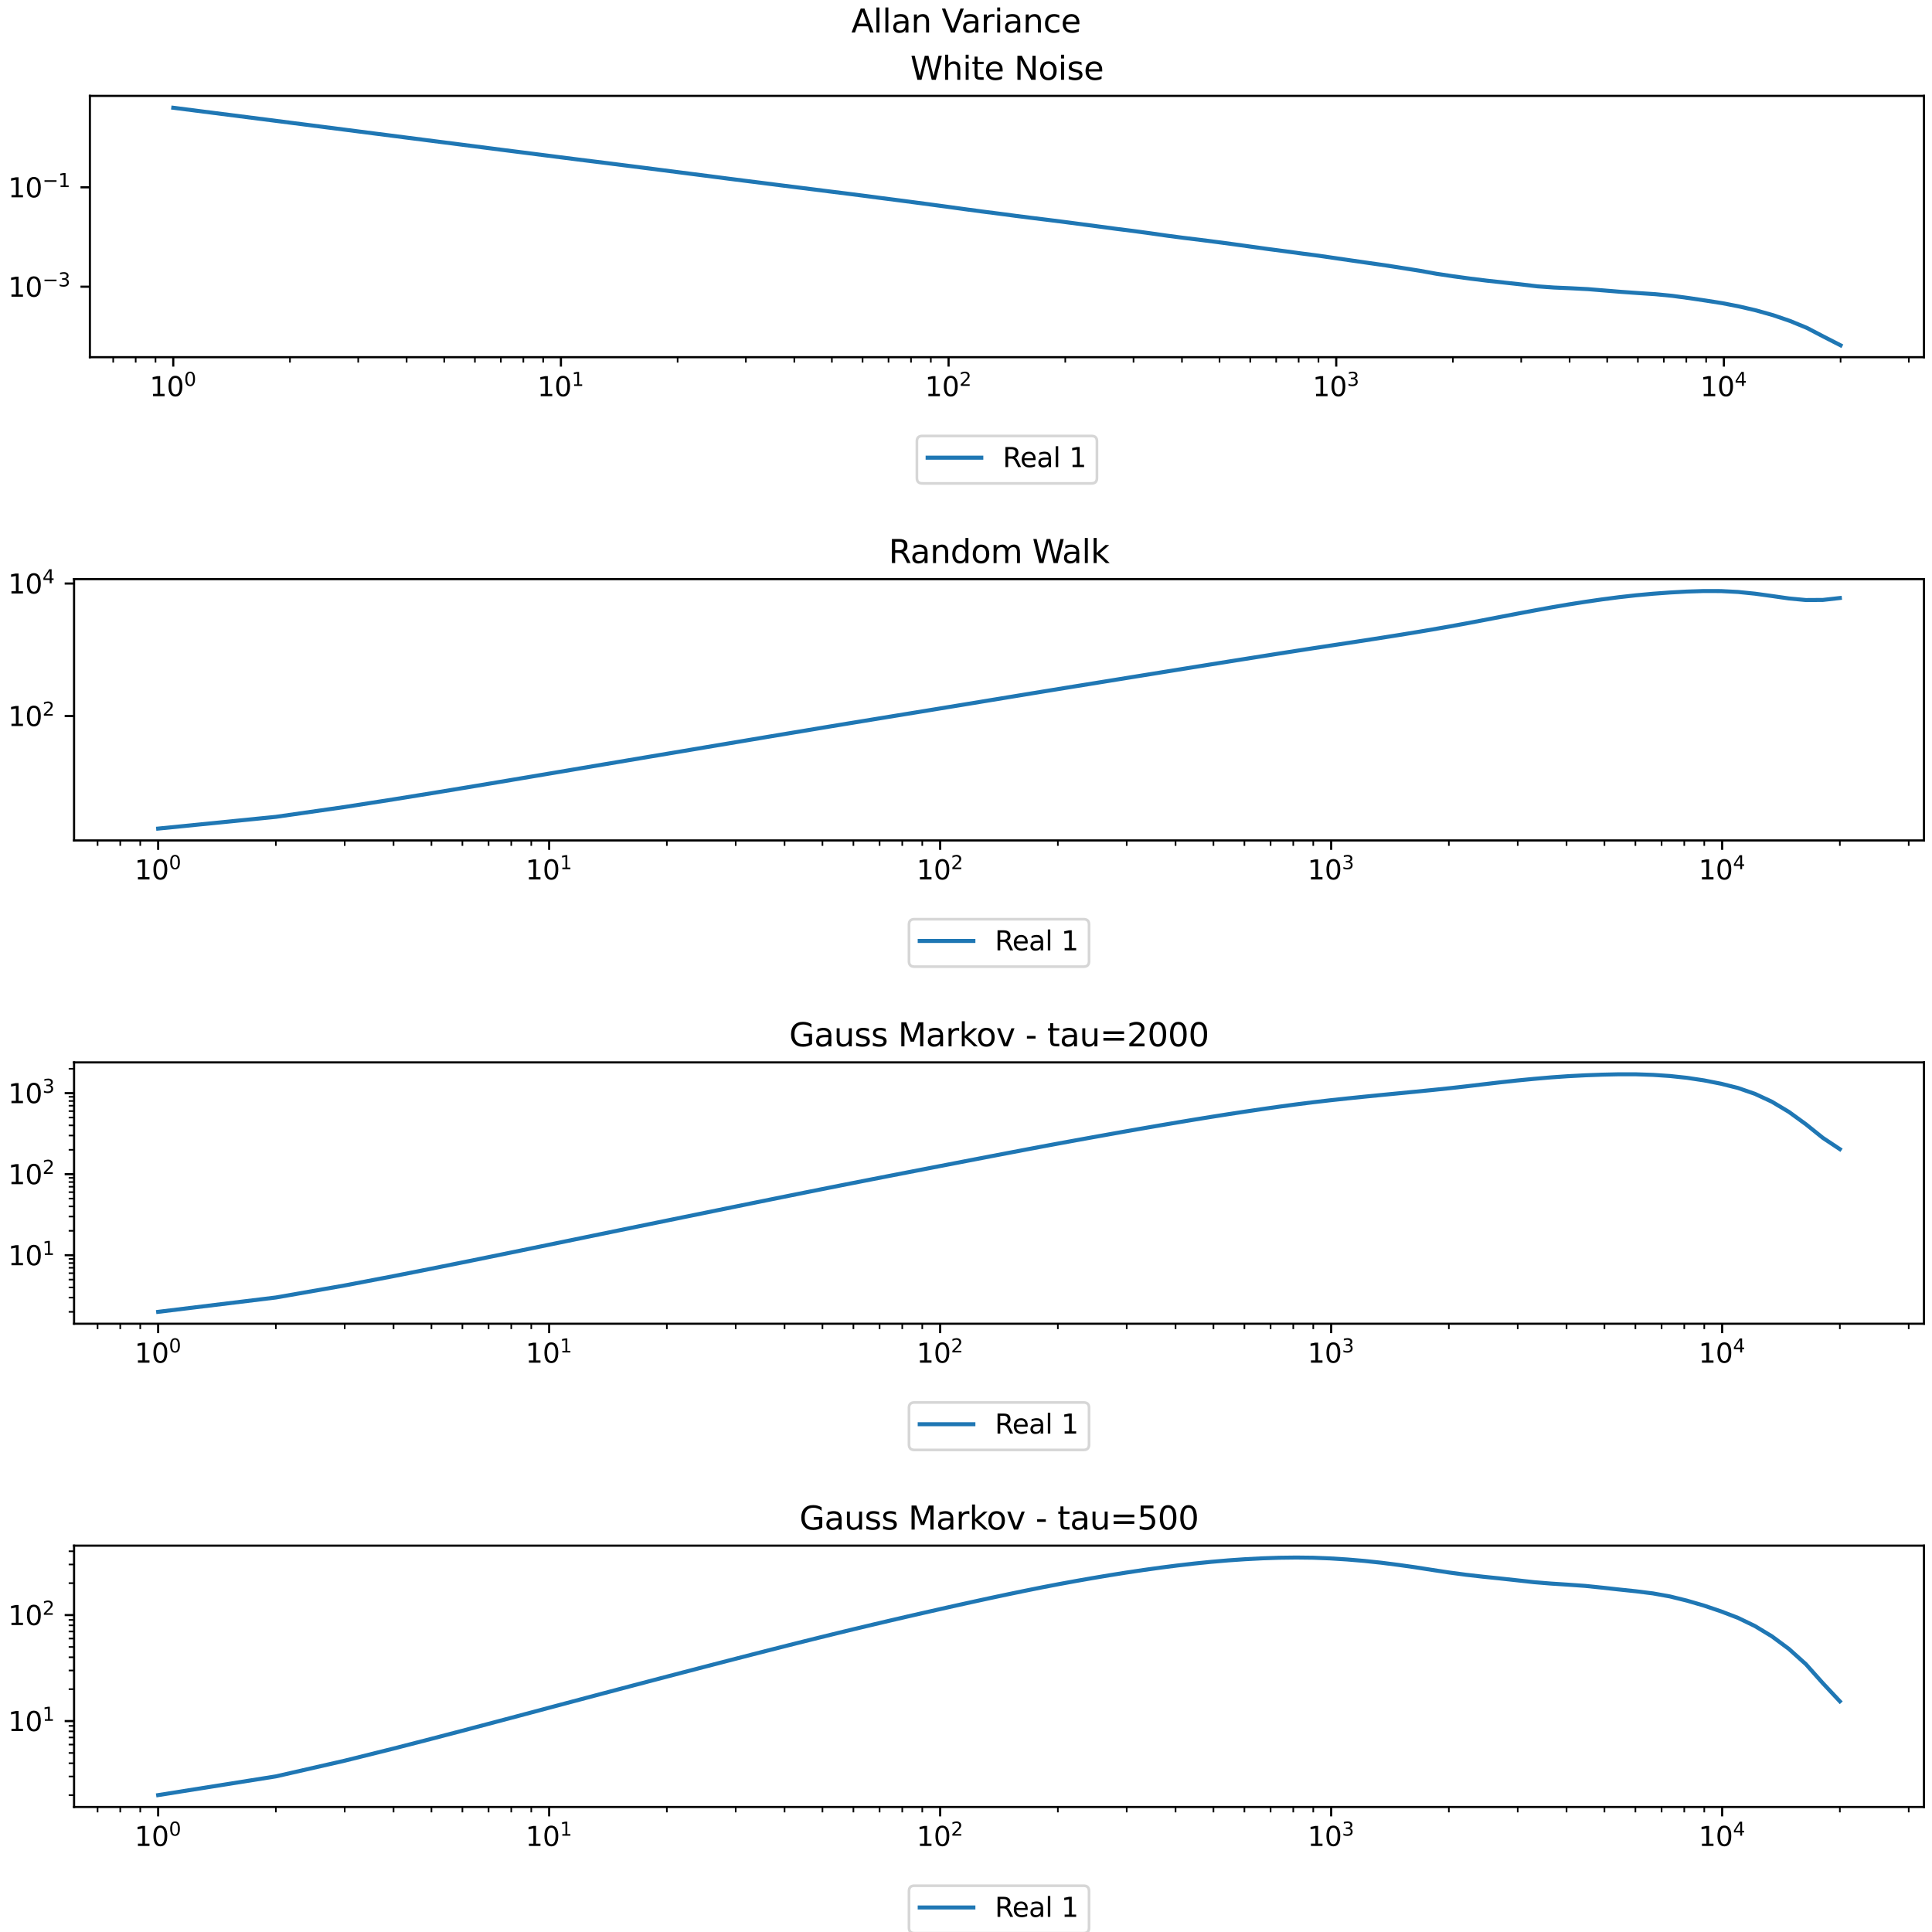 <?xml version="1.0" encoding="utf-8" standalone="no"?>
<!DOCTYPE svg PUBLIC "-//W3C//DTD SVG 1.1//EN"
  "http://www.w3.org/Graphics/SVG/1.1/DTD/svg11.dtd">
<svg xmlns:xlink="http://www.w3.org/1999/xlink" width="720pt" height="720pt" viewBox="0 0 720 720" xmlns="http://www.w3.org/2000/svg" version="1.1">
 <defs>
  <style type="text/css">*{stroke-linejoin: round; stroke-linecap: butt}</style>
 </defs>
 <g id="figure_1">
  <g id="patch_1">
   <path d="M 0 720 
L 720 720 
L 720 0 
L 0 0 
z
" style="fill: #ffffff"/>
  </g>
  <g id="text_1">
   <!-- Allan Variance -->
   <g transform="translate(317.256 12.118) scale(0.12 -0.12)">
    <defs>
     <path id="DejaVuSans-41" d="M 2188 4044 
L 1331 1722 
L 3047 1722 
L 2188 4044 
z
M 1831 4666 
L 2547 4666 
L 4325 0 
L 3669 0 
L 3244 1197 
L 1141 1197 
L 716 0 
L 50 0 
L 1831 4666 
z
" transform="scale(0.016)"/>
     <path id="DejaVuSans-6c" d="M 603 4863 
L 1178 4863 
L 1178 0 
L 603 0 
L 603 4863 
z
" transform="scale(0.016)"/>
     <path id="DejaVuSans-61" d="M 2194 1759 
Q 1497 1759 1228 1600 
Q 959 1441 959 1056 
Q 959 750 1161 570 
Q 1363 391 1709 391 
Q 2188 391 2477 730 
Q 2766 1069 2766 1631 
L 2766 1759 
L 2194 1759 
z
M 3341 1997 
L 3341 0 
L 2766 0 
L 2766 531 
Q 2569 213 2275 61 
Q 1981 -91 1556 -91 
Q 1019 -91 701 211 
Q 384 513 384 1019 
Q 384 1609 779 1909 
Q 1175 2209 1959 2209 
L 2766 2209 
L 2766 2266 
Q 2766 2663 2505 2880 
Q 2244 3097 1772 3097 
Q 1472 3097 1187 3025 
Q 903 2953 641 2809 
L 641 3341 
Q 956 3463 1253 3523 
Q 1550 3584 1831 3584 
Q 2591 3584 2966 3190 
Q 3341 2797 3341 1997 
z
" transform="scale(0.016)"/>
     <path id="DejaVuSans-6e" d="M 3513 2113 
L 3513 0 
L 2938 0 
L 2938 2094 
Q 2938 2591 2744 2837 
Q 2550 3084 2163 3084 
Q 1697 3084 1428 2787 
Q 1159 2491 1159 1978 
L 1159 0 
L 581 0 
L 581 3500 
L 1159 3500 
L 1159 2956 
Q 1366 3272 1645 3428 
Q 1925 3584 2291 3584 
Q 2894 3584 3203 3211 
Q 3513 2838 3513 2113 
z
" transform="scale(0.016)"/>
     <path id="DejaVuSans-20" transform="scale(0.016)"/>
     <path id="DejaVuSans-56" d="M 1831 0 
L 50 4666 
L 709 4666 
L 2188 738 
L 3669 4666 
L 4325 4666 
L 2547 0 
L 1831 0 
z
" transform="scale(0.016)"/>
     <path id="DejaVuSans-72" d="M 2631 2963 
Q 2534 3019 2420 3045 
Q 2306 3072 2169 3072 
Q 1681 3072 1420 2755 
Q 1159 2438 1159 1844 
L 1159 0 
L 581 0 
L 581 3500 
L 1159 3500 
L 1159 2956 
Q 1341 3275 1631 3429 
Q 1922 3584 2338 3584 
Q 2397 3584 2469 3576 
Q 2541 3569 2628 3553 
L 2631 2963 
z
" transform="scale(0.016)"/>
     <path id="DejaVuSans-69" d="M 603 3500 
L 1178 3500 
L 1178 0 
L 603 0 
L 603 3500 
z
M 603 4863 
L 1178 4863 
L 1178 4134 
L 603 4134 
L 603 4863 
z
" transform="scale(0.016)"/>
     <path id="DejaVuSans-63" d="M 3122 3366 
L 3122 2828 
Q 2878 2963 2633 3030 
Q 2388 3097 2138 3097 
Q 1578 3097 1268 2742 
Q 959 2388 959 1747 
Q 959 1106 1268 751 
Q 1578 397 2138 397 
Q 2388 397 2633 464 
Q 2878 531 3122 666 
L 3122 134 
Q 2881 22 2623 -34 
Q 2366 -91 2075 -91 
Q 1284 -91 818 406 
Q 353 903 353 1747 
Q 353 2603 823 3093 
Q 1294 3584 2113 3584 
Q 2378 3584 2631 3529 
Q 2884 3475 3122 3366 
z
" transform="scale(0.016)"/>
     <path id="DejaVuSans-65" d="M 3597 1894 
L 3597 1613 
L 953 1613 
Q 991 1019 1311 708 
Q 1631 397 2203 397 
Q 2534 397 2845 478 
Q 3156 559 3463 722 
L 3463 178 
Q 3153 47 2828 -22 
Q 2503 -91 2169 -91 
Q 1331 -91 842 396 
Q 353 884 353 1716 
Q 353 2575 817 3079 
Q 1281 3584 2069 3584 
Q 2775 3584 3186 3129 
Q 3597 2675 3597 1894 
z
M 3022 2063 
Q 3016 2534 2758 2815 
Q 2500 3097 2075 3097 
Q 1594 3097 1305 2825 
Q 1016 2553 972 2059 
L 3022 2063 
z
" transform="scale(0.016)"/>
    </defs>
    <use xlink:href="#DejaVuSans-41"/>
    <use xlink:href="#DejaVuSans-6c" x="68.408"/>
    <use xlink:href="#DejaVuSans-6c" x="96.191"/>
    <use xlink:href="#DejaVuSans-61" x="123.975"/>
    <use xlink:href="#DejaVuSans-6e" x="185.254"/>
    <use xlink:href="#DejaVuSans-20" x="248.633"/>
    <use xlink:href="#DejaVuSans-56" x="280.42"/>
    <use xlink:href="#DejaVuSans-61" x="341.078"/>
    <use xlink:href="#DejaVuSans-72" x="402.357"/>
    <use xlink:href="#DejaVuSans-69" x="443.471"/>
    <use xlink:href="#DejaVuSans-61" x="471.254"/>
    <use xlink:href="#DejaVuSans-6e" x="532.533"/>
    <use xlink:href="#DejaVuSans-63" x="595.912"/>
    <use xlink:href="#DejaVuSans-65" x="650.893"/>
   </g>
  </g>
  <g id="subfigure_1">
   <g id="patch_2">
    <path d="M 0 179.711 
L 720 179.711 
L 720 17.614 
L 0 17.614 
z
" style="fill: #ffffff"/>
   </g>
   <g id="axes_1">
    <g id="patch_3">
     <path d="M 33.5 133.12 
L 717 133.12 
L 717 35.733 
L 33.5 35.733 
z
" style="fill: #ffffff"/>
    </g>
    <g id="matplotlib.axis_1">
     <g id="xtick_1">
      <g id="line2d_1">
       <defs>
        <path id="m3e489a4de8" d="M 0 0 
L 0 3.5 
" style="stroke: #000000; stroke-width: 0.8"/>
       </defs>
       <g>
        <use xlink:href="#m3e489a4de8" x="64.568" y="133.12" style="stroke: #000000; stroke-width: 0.8"/>
       </g>
      </g>
      <g id="text_2">
       <!-- $\mathdefault{10^{0}}$ -->
       <g transform="translate(55.768 147.718) scale(0.1 -0.1)">
        <defs>
         <path id="DejaVuSans-31" d="M 794 531 
L 1825 531 
L 1825 4091 
L 703 3866 
L 703 4441 
L 1819 4666 
L 2450 4666 
L 2450 531 
L 3481 531 
L 3481 0 
L 794 0 
L 794 531 
z
" transform="scale(0.016)"/>
         <path id="DejaVuSans-30" d="M 2034 4250 
Q 1547 4250 1301 3770 
Q 1056 3291 1056 2328 
Q 1056 1369 1301 889 
Q 1547 409 2034 409 
Q 2525 409 2770 889 
Q 3016 1369 3016 2328 
Q 3016 3291 2770 3770 
Q 2525 4250 2034 4250 
z
M 2034 4750 
Q 2819 4750 3233 4129 
Q 3647 3509 3647 2328 
Q 3647 1150 3233 529 
Q 2819 -91 2034 -91 
Q 1250 -91 836 529 
Q 422 1150 422 2328 
Q 422 3509 836 4129 
Q 1250 4750 2034 4750 
z
" transform="scale(0.016)"/>
        </defs>
        <use xlink:href="#DejaVuSans-31" transform="translate(0 0.766)"/>
        <use xlink:href="#DejaVuSans-30" transform="translate(63.623 0.766)"/>
        <use xlink:href="#DejaVuSans-30" transform="translate(128.203 39.047) scale(0.7)"/>
       </g>
      </g>
     </g>
     <g id="xtick_2">
      <g id="line2d_2">
       <g>
        <use xlink:href="#m3e489a4de8" x="209.037" y="133.12" style="stroke: #000000; stroke-width: 0.8"/>
       </g>
      </g>
      <g id="text_3">
       <!-- $\mathdefault{10^{1}}$ -->
       <g transform="translate(200.237 147.718) scale(0.1 -0.1)">
        <use xlink:href="#DejaVuSans-31" transform="translate(0 0.684)"/>
        <use xlink:href="#DejaVuSans-30" transform="translate(63.623 0.684)"/>
        <use xlink:href="#DejaVuSans-31" transform="translate(128.203 38.966) scale(0.7)"/>
       </g>
      </g>
     </g>
     <g id="xtick_3">
      <g id="line2d_3">
       <g>
        <use xlink:href="#m3e489a4de8" x="353.505" y="133.12" style="stroke: #000000; stroke-width: 0.8"/>
       </g>
      </g>
      <g id="text_4">
       <!-- $\mathdefault{10^{2}}$ -->
       <g transform="translate(344.705 147.718) scale(0.1 -0.1)">
        <defs>
         <path id="DejaVuSans-32" d="M 1228 531 
L 3431 531 
L 3431 0 
L 469 0 
L 469 531 
Q 828 903 1448 1529 
Q 2069 2156 2228 2338 
Q 2531 2678 2651 2914 
Q 2772 3150 2772 3378 
Q 2772 3750 2511 3984 
Q 2250 4219 1831 4219 
Q 1534 4219 1204 4116 
Q 875 4013 500 3803 
L 500 4441 
Q 881 4594 1212 4672 
Q 1544 4750 1819 4750 
Q 2544 4750 2975 4387 
Q 3406 4025 3406 3419 
Q 3406 3131 3298 2873 
Q 3191 2616 2906 2266 
Q 2828 2175 2409 1742 
Q 1991 1309 1228 531 
z
" transform="scale(0.016)"/>
        </defs>
        <use xlink:href="#DejaVuSans-31" transform="translate(0 0.766)"/>
        <use xlink:href="#DejaVuSans-30" transform="translate(63.623 0.766)"/>
        <use xlink:href="#DejaVuSans-32" transform="translate(128.203 39.047) scale(0.7)"/>
       </g>
      </g>
     </g>
     <g id="xtick_4">
      <g id="line2d_4">
       <g>
        <use xlink:href="#m3e489a4de8" x="497.974" y="133.12" style="stroke: #000000; stroke-width: 0.8"/>
       </g>
      </g>
      <g id="text_5">
       <!-- $\mathdefault{10^{3}}$ -->
       <g transform="translate(489.174 147.718) scale(0.1 -0.1)">
        <defs>
         <path id="DejaVuSans-33" d="M 2597 2516 
Q 3050 2419 3304 2112 
Q 3559 1806 3559 1356 
Q 3559 666 3084 287 
Q 2609 -91 1734 -91 
Q 1441 -91 1130 -33 
Q 819 25 488 141 
L 488 750 
Q 750 597 1062 519 
Q 1375 441 1716 441 
Q 2309 441 2620 675 
Q 2931 909 2931 1356 
Q 2931 1769 2642 2001 
Q 2353 2234 1838 2234 
L 1294 2234 
L 1294 2753 
L 1863 2753 
Q 2328 2753 2575 2939 
Q 2822 3125 2822 3475 
Q 2822 3834 2567 4026 
Q 2313 4219 1838 4219 
Q 1578 4219 1281 4162 
Q 984 4106 628 3988 
L 628 4550 
Q 988 4650 1302 4700 
Q 1616 4750 1894 4750 
Q 2613 4750 3031 4423 
Q 3450 4097 3450 3541 
Q 3450 3153 3228 2886 
Q 3006 2619 2597 2516 
z
" transform="scale(0.016)"/>
        </defs>
        <use xlink:href="#DejaVuSans-31" transform="translate(0 0.766)"/>
        <use xlink:href="#DejaVuSans-30" transform="translate(63.623 0.766)"/>
        <use xlink:href="#DejaVuSans-33" transform="translate(128.203 39.047) scale(0.7)"/>
       </g>
      </g>
     </g>
     <g id="xtick_5">
      <g id="line2d_5">
       <g>
        <use xlink:href="#m3e489a4de8" x="642.442" y="133.12" style="stroke: #000000; stroke-width: 0.8"/>
       </g>
      </g>
      <g id="text_6">
       <!-- $\mathdefault{10^{4}}$ -->
       <g transform="translate(633.642 147.718) scale(0.1 -0.1)">
        <defs>
         <path id="DejaVuSans-34" d="M 2419 4116 
L 825 1625 
L 2419 1625 
L 2419 4116 
z
M 2253 4666 
L 3047 4666 
L 3047 1625 
L 3713 1625 
L 3713 1100 
L 3047 1100 
L 3047 0 
L 2419 0 
L 2419 1100 
L 313 1100 
L 313 1709 
L 2253 4666 
z
" transform="scale(0.016)"/>
        </defs>
        <use xlink:href="#DejaVuSans-31" transform="translate(0 0.684)"/>
        <use xlink:href="#DejaVuSans-30" transform="translate(63.623 0.684)"/>
        <use xlink:href="#DejaVuSans-34" transform="translate(128.203 38.966) scale(0.7)"/>
       </g>
      </g>
     </g>
     <g id="xtick_6">
      <g id="line2d_6">
       <defs>
        <path id="m78fc13f4ab" d="M 0 0 
L 0 2 
" style="stroke: #000000; stroke-width: 0.6"/>
       </defs>
       <g>
        <use xlink:href="#m78fc13f4ab" x="42.19" y="133.12" style="stroke: #000000; stroke-width: 0.6"/>
       </g>
      </g>
     </g>
     <g id="xtick_7">
      <g id="line2d_7">
       <g>
        <use xlink:href="#m78fc13f4ab" x="50.568" y="133.12" style="stroke: #000000; stroke-width: 0.6"/>
       </g>
      </g>
     </g>
     <g id="xtick_8">
      <g id="line2d_8">
       <g>
        <use xlink:href="#m78fc13f4ab" x="57.958" y="133.12" style="stroke: #000000; stroke-width: 0.6"/>
       </g>
      </g>
     </g>
     <g id="xtick_9">
      <g id="line2d_9">
       <g>
        <use xlink:href="#m78fc13f4ab" x="108.058" y="133.12" style="stroke: #000000; stroke-width: 0.6"/>
       </g>
      </g>
     </g>
     <g id="xtick_10">
      <g id="line2d_10">
       <g>
        <use xlink:href="#m78fc13f4ab" x="133.497" y="133.12" style="stroke: #000000; stroke-width: 0.6"/>
       </g>
      </g>
     </g>
     <g id="xtick_11">
      <g id="line2d_11">
       <g>
        <use xlink:href="#m78fc13f4ab" x="151.547" y="133.12" style="stroke: #000000; stroke-width: 0.6"/>
       </g>
      </g>
     </g>
     <g id="xtick_12">
      <g id="line2d_12">
       <g>
        <use xlink:href="#m78fc13f4ab" x="165.548" y="133.12" style="stroke: #000000; stroke-width: 0.6"/>
       </g>
      </g>
     </g>
     <g id="xtick_13">
      <g id="line2d_13">
       <g>
        <use xlink:href="#m78fc13f4ab" x="176.987" y="133.12" style="stroke: #000000; stroke-width: 0.6"/>
       </g>
      </g>
     </g>
     <g id="xtick_14">
      <g id="line2d_14">
       <g>
        <use xlink:href="#m78fc13f4ab" x="186.658" y="133.12" style="stroke: #000000; stroke-width: 0.6"/>
       </g>
      </g>
     </g>
     <g id="xtick_15">
      <g id="line2d_15">
       <g>
        <use xlink:href="#m78fc13f4ab" x="195.036" y="133.12" style="stroke: #000000; stroke-width: 0.6"/>
       </g>
      </g>
     </g>
     <g id="xtick_16">
      <g id="line2d_16">
       <g>
        <use xlink:href="#m78fc13f4ab" x="202.426" y="133.12" style="stroke: #000000; stroke-width: 0.6"/>
       </g>
      </g>
     </g>
     <g id="xtick_17">
      <g id="line2d_17">
       <g>
        <use xlink:href="#m78fc13f4ab" x="252.526" y="133.12" style="stroke: #000000; stroke-width: 0.6"/>
       </g>
      </g>
     </g>
     <g id="xtick_18">
      <g id="line2d_18">
       <g>
        <use xlink:href="#m78fc13f4ab" x="277.966" y="133.12" style="stroke: #000000; stroke-width: 0.6"/>
       </g>
      </g>
     </g>
     <g id="xtick_19">
      <g id="line2d_19">
       <g>
        <use xlink:href="#m78fc13f4ab" x="296.016" y="133.12" style="stroke: #000000; stroke-width: 0.6"/>
       </g>
      </g>
     </g>
     <g id="xtick_20">
      <g id="line2d_20">
       <g>
        <use xlink:href="#m78fc13f4ab" x="310.016" y="133.12" style="stroke: #000000; stroke-width: 0.6"/>
       </g>
      </g>
     </g>
     <g id="xtick_21">
      <g id="line2d_21">
       <g>
        <use xlink:href="#m78fc13f4ab" x="321.455" y="133.12" style="stroke: #000000; stroke-width: 0.6"/>
       </g>
      </g>
     </g>
     <g id="xtick_22">
      <g id="line2d_22">
       <g>
        <use xlink:href="#m78fc13f4ab" x="331.127" y="133.12" style="stroke: #000000; stroke-width: 0.6"/>
       </g>
      </g>
     </g>
     <g id="xtick_23">
      <g id="line2d_23">
       <g>
        <use xlink:href="#m78fc13f4ab" x="339.505" y="133.12" style="stroke: #000000; stroke-width: 0.6"/>
       </g>
      </g>
     </g>
     <g id="xtick_24">
      <g id="line2d_24">
       <g>
        <use xlink:href="#m78fc13f4ab" x="346.895" y="133.12" style="stroke: #000000; stroke-width: 0.6"/>
       </g>
      </g>
     </g>
     <g id="xtick_25">
      <g id="line2d_25">
       <g>
        <use xlink:href="#m78fc13f4ab" x="396.995" y="133.12" style="stroke: #000000; stroke-width: 0.6"/>
       </g>
      </g>
     </g>
     <g id="xtick_26">
      <g id="line2d_26">
       <g>
        <use xlink:href="#m78fc13f4ab" x="422.434" y="133.12" style="stroke: #000000; stroke-width: 0.6"/>
       </g>
      </g>
     </g>
     <g id="xtick_27">
      <g id="line2d_27">
       <g>
        <use xlink:href="#m78fc13f4ab" x="440.484" y="133.12" style="stroke: #000000; stroke-width: 0.6"/>
       </g>
      </g>
     </g>
     <g id="xtick_28">
      <g id="line2d_28">
       <g>
        <use xlink:href="#m78fc13f4ab" x="454.484" y="133.12" style="stroke: #000000; stroke-width: 0.6"/>
       </g>
      </g>
     </g>
     <g id="xtick_29">
      <g id="line2d_29">
       <g>
        <use xlink:href="#m78fc13f4ab" x="465.924" y="133.12" style="stroke: #000000; stroke-width: 0.6"/>
       </g>
      </g>
     </g>
     <g id="xtick_30">
      <g id="line2d_30">
       <g>
        <use xlink:href="#m78fc13f4ab" x="475.595" y="133.12" style="stroke: #000000; stroke-width: 0.6"/>
       </g>
      </g>
     </g>
     <g id="xtick_31">
      <g id="line2d_31">
       <g>
        <use xlink:href="#m78fc13f4ab" x="483.973" y="133.12" style="stroke: #000000; stroke-width: 0.6"/>
       </g>
      </g>
     </g>
     <g id="xtick_32">
      <g id="line2d_32">
       <g>
        <use xlink:href="#m78fc13f4ab" x="491.363" y="133.12" style="stroke: #000000; stroke-width: 0.6"/>
       </g>
      </g>
     </g>
     <g id="xtick_33">
      <g id="line2d_33">
       <g>
        <use xlink:href="#m78fc13f4ab" x="541.463" y="133.12" style="stroke: #000000; stroke-width: 0.6"/>
       </g>
      </g>
     </g>
     <g id="xtick_34">
      <g id="line2d_34">
       <g>
        <use xlink:href="#m78fc13f4ab" x="566.903" y="133.12" style="stroke: #000000; stroke-width: 0.6"/>
       </g>
      </g>
     </g>
     <g id="xtick_35">
      <g id="line2d_35">
       <g>
        <use xlink:href="#m78fc13f4ab" x="584.952" y="133.12" style="stroke: #000000; stroke-width: 0.6"/>
       </g>
      </g>
     </g>
     <g id="xtick_36">
      <g id="line2d_36">
       <g>
        <use xlink:href="#m78fc13f4ab" x="598.953" y="133.12" style="stroke: #000000; stroke-width: 0.6"/>
       </g>
      </g>
     </g>
     <g id="xtick_37">
      <g id="line2d_37">
       <g>
        <use xlink:href="#m78fc13f4ab" x="610.392" y="133.12" style="stroke: #000000; stroke-width: 0.6"/>
       </g>
      </g>
     </g>
     <g id="xtick_38">
      <g id="line2d_38">
       <g>
        <use xlink:href="#m78fc13f4ab" x="620.064" y="133.12" style="stroke: #000000; stroke-width: 0.6"/>
       </g>
      </g>
     </g>
     <g id="xtick_39">
      <g id="line2d_39">
       <g>
        <use xlink:href="#m78fc13f4ab" x="628.442" y="133.12" style="stroke: #000000; stroke-width: 0.6"/>
       </g>
      </g>
     </g>
     <g id="xtick_40">
      <g id="line2d_40">
       <g>
        <use xlink:href="#m78fc13f4ab" x="635.832" y="133.12" style="stroke: #000000; stroke-width: 0.6"/>
       </g>
      </g>
     </g>
     <g id="xtick_41">
      <g id="line2d_41">
       <g>
        <use xlink:href="#m78fc13f4ab" x="685.932" y="133.12" style="stroke: #000000; stroke-width: 0.6"/>
       </g>
      </g>
     </g>
     <g id="xtick_42">
      <g id="line2d_42">
       <g>
        <use xlink:href="#m78fc13f4ab" x="711.371" y="133.12" style="stroke: #000000; stroke-width: 0.6"/>
       </g>
      </g>
     </g>
    </g>
    <g id="matplotlib.axis_2">
     <g id="ytick_1">
      <g id="line2d_43">
       <defs>
        <path id="mf70f000944" d="M 0 0 
L -3.5 0 
" style="stroke: #000000; stroke-width: 0.8"/>
       </defs>
       <g>
        <use xlink:href="#mf70f000944" x="33.5" y="106.851" style="stroke: #000000; stroke-width: 0.8"/>
       </g>
      </g>
      <g id="text_7">
       <!-- $\mathdefault{10^{-3}}$ -->
       <g transform="translate(3 110.65) scale(0.1 -0.1)">
        <defs>
         <path id="DejaVuSans-2212" d="M 678 2272 
L 4684 2272 
L 4684 1741 
L 678 1741 
L 678 2272 
z
" transform="scale(0.016)"/>
        </defs>
        <use xlink:href="#DejaVuSans-31" transform="translate(0 0.766)"/>
        <use xlink:href="#DejaVuSans-30" transform="translate(63.623 0.766)"/>
        <use xlink:href="#DejaVuSans-2212" transform="translate(128.203 39.047) scale(0.7)"/>
        <use xlink:href="#DejaVuSans-33" transform="translate(186.855 39.047) scale(0.7)"/>
       </g>
      </g>
     </g>
     <g id="ytick_2">
      <g id="line2d_44">
       <g>
        <use xlink:href="#mf70f000944" x="33.5" y="69.811" style="stroke: #000000; stroke-width: 0.8"/>
       </g>
      </g>
      <g id="text_8">
       <!-- $\mathdefault{10^{-1}}$ -->
       <g transform="translate(3 73.61) scale(0.1 -0.1)">
        <use xlink:href="#DejaVuSans-31" transform="translate(0 0.684)"/>
        <use xlink:href="#DejaVuSans-30" transform="translate(63.623 0.684)"/>
        <use xlink:href="#DejaVuSans-2212" transform="translate(128.203 38.966) scale(0.7)"/>
        <use xlink:href="#DejaVuSans-31" transform="translate(186.855 38.966) scale(0.7)"/>
       </g>
      </g>
     </g>
    </g>
    <g id="line2d_45">
     <path d="M 64.568 40.159 
L 108.058 45.707 
L 133.497 48.97 
L 151.547 51.285 
L 165.548 53.077 
L 176.987 54.544 
L 186.658 55.783 
L 195.036 56.849 
L 202.426 57.791 
L 209.037 58.635 
L 215.017 59.395 
L 220.476 60.077 
L 225.498 60.7 
L 234.476 61.841 
L 238.526 62.352 
L 245.916 63.296 
L 252.526 64.141 
L 258.506 64.908 
L 266.527 65.941 
L 271.355 66.568 
L 277.966 67.408 
L 283.946 68.161 
L 291.124 69.08 
L 297.565 69.885 
L 303.405 70.617 
L 308.748 71.291 
L 315.996 72.191 
L 321.455 72.891 
L 328.379 73.8 
L 334.613 74.604 
L 341.054 75.451 
L 346.895 76.229 
L 353.505 77.122 
L 359.485 77.944 
L 365.982 78.815 
L 372.334 79.625 
L 378.525 80.446 
L 384.543 81.209 
L 391.077 82.016 
L 397.308 82.802 
L 403.542 83.631 
L 409.728 84.444 
L 416.056 85.291 
L 422.225 86.062 
L 428.604 86.927 
L 434.911 87.831 
L 441.108 88.644 
L 447.454 89.416 
L 453.727 90.218 
L 460.006 91.061 
L 466.237 91.93 
L 472.566 92.802 
L 478.827 93.624 
L 485.062 94.467 
L 491.363 95.284 
L 497.659 96.205 
L 503.897 97.112 
L 510.192 98.016 
L 516.477 98.917 
L 522.741 99.896 
L 529.012 100.888 
L 535.304 102.023 
L 541.588 102.97 
L 547.841 103.823 
L 554.119 104.595 
L 560.408 105.286 
L 566.672 105.968 
L 572.959 106.715 
L 579.225 107.159 
L 585.515 107.431 
L 591.782 107.756 
L 598.068 108.268 
L 604.337 108.78 
L 610.611 109.217 
L 616.893 109.636 
L 623.168 110.245 
L 629.445 111.087 
L 635.72 112.02 
L 641.995 113.008 
L 648.274 114.242 
L 654.547 115.706 
L 660.828 117.475 
L 667.103 119.62 
L 673.377 122.2 
L 679.655 125.484 
L 685.932 128.693 
" clip-path="url(#p4327a29b5f)" style="fill: none; stroke: #1f77b4; stroke-width: 1.5; stroke-linecap: square"/>
    </g>
    <g id="patch_4">
     <path d="M 33.5 133.12 
L 33.5 35.733 
" style="fill: none; stroke: #000000; stroke-width: 0.8; stroke-linejoin: miter; stroke-linecap: square"/>
    </g>
    <g id="patch_5">
     <path d="M 717 133.12 
L 717 35.733 
" style="fill: none; stroke: #000000; stroke-width: 0.8; stroke-linejoin: miter; stroke-linecap: square"/>
    </g>
    <g id="patch_6">
     <path d="M 33.5 133.12 
L 717 133.12 
" style="fill: none; stroke: #000000; stroke-width: 0.8; stroke-linejoin: miter; stroke-linecap: square"/>
    </g>
    <g id="patch_7">
     <path d="M 33.5 35.733 
L 717 35.733 
" style="fill: none; stroke: #000000; stroke-width: 0.8; stroke-linejoin: miter; stroke-linecap: square"/>
    </g>
    <g id="text_9">
     <!-- White Noise -->
     <g transform="translate(339.253 29.733) scale(0.12 -0.12)">
      <defs>
       <path id="DejaVuSans-57" d="M 213 4666 
L 850 4666 
L 1831 722 
L 2809 4666 
L 3519 4666 
L 4500 722 
L 5478 4666 
L 6119 4666 
L 4947 0 
L 4153 0 
L 3169 4050 
L 2175 0 
L 1381 0 
L 213 4666 
z
" transform="scale(0.016)"/>
       <path id="DejaVuSans-68" d="M 3513 2113 
L 3513 0 
L 2938 0 
L 2938 2094 
Q 2938 2591 2744 2837 
Q 2550 3084 2163 3084 
Q 1697 3084 1428 2787 
Q 1159 2491 1159 1978 
L 1159 0 
L 581 0 
L 581 4863 
L 1159 4863 
L 1159 2956 
Q 1366 3272 1645 3428 
Q 1925 3584 2291 3584 
Q 2894 3584 3203 3211 
Q 3513 2838 3513 2113 
z
" transform="scale(0.016)"/>
       <path id="DejaVuSans-74" d="M 1172 4494 
L 1172 3500 
L 2356 3500 
L 2356 3053 
L 1172 3053 
L 1172 1153 
Q 1172 725 1289 603 
Q 1406 481 1766 481 
L 2356 481 
L 2356 0 
L 1766 0 
Q 1100 0 847 248 
Q 594 497 594 1153 
L 594 3053 
L 172 3053 
L 172 3500 
L 594 3500 
L 594 4494 
L 1172 4494 
z
" transform="scale(0.016)"/>
       <path id="DejaVuSans-4e" d="M 628 4666 
L 1478 4666 
L 3547 763 
L 3547 4666 
L 4159 4666 
L 4159 0 
L 3309 0 
L 1241 3903 
L 1241 0 
L 628 0 
L 628 4666 
z
" transform="scale(0.016)"/>
       <path id="DejaVuSans-6f" d="M 1959 3097 
Q 1497 3097 1228 2736 
Q 959 2375 959 1747 
Q 959 1119 1226 758 
Q 1494 397 1959 397 
Q 2419 397 2687 759 
Q 2956 1122 2956 1747 
Q 2956 2369 2687 2733 
Q 2419 3097 1959 3097 
z
M 1959 3584 
Q 2709 3584 3137 3096 
Q 3566 2609 3566 1747 
Q 3566 888 3137 398 
Q 2709 -91 1959 -91 
Q 1206 -91 779 398 
Q 353 888 353 1747 
Q 353 2609 779 3096 
Q 1206 3584 1959 3584 
z
" transform="scale(0.016)"/>
       <path id="DejaVuSans-73" d="M 2834 3397 
L 2834 2853 
Q 2591 2978 2328 3040 
Q 2066 3103 1784 3103 
Q 1356 3103 1142 2972 
Q 928 2841 928 2578 
Q 928 2378 1081 2264 
Q 1234 2150 1697 2047 
L 1894 2003 
Q 2506 1872 2764 1633 
Q 3022 1394 3022 966 
Q 3022 478 2636 193 
Q 2250 -91 1575 -91 
Q 1294 -91 989 -36 
Q 684 19 347 128 
L 347 722 
Q 666 556 975 473 
Q 1284 391 1588 391 
Q 1994 391 2212 530 
Q 2431 669 2431 922 
Q 2431 1156 2273 1281 
Q 2116 1406 1581 1522 
L 1381 1569 
Q 847 1681 609 1914 
Q 372 2147 372 2553 
Q 372 3047 722 3315 
Q 1072 3584 1716 3584 
Q 2034 3584 2315 3537 
Q 2597 3491 2834 3397 
z
" transform="scale(0.016)"/>
      </defs>
      <use xlink:href="#DejaVuSans-57"/>
      <use xlink:href="#DejaVuSans-68" x="98.877"/>
      <use xlink:href="#DejaVuSans-69" x="162.256"/>
      <use xlink:href="#DejaVuSans-74" x="190.039"/>
      <use xlink:href="#DejaVuSans-65" x="229.248"/>
      <use xlink:href="#DejaVuSans-20" x="290.771"/>
      <use xlink:href="#DejaVuSans-4e" x="322.559"/>
      <use xlink:href="#DejaVuSans-6f" x="397.363"/>
      <use xlink:href="#DejaVuSans-69" x="458.545"/>
      <use xlink:href="#DejaVuSans-73" x="486.328"/>
      <use xlink:href="#DejaVuSans-65" x="538.428"/>
     </g>
    </g>
    <g id="legend_1">
     <g id="patch_8">
      <path d="M 343.701 180.145 
L 406.799 180.145 
Q 408.799 180.145 408.799 178.145 
L 408.799 164.467 
Q 408.799 162.467 406.799 162.467 
L 343.701 162.467 
Q 341.701 162.467 341.701 164.467 
L 341.701 178.145 
Q 341.701 180.145 343.701 180.145 
z
" style="fill: #ffffff; opacity: 0.8; stroke: #cccccc; stroke-linejoin: miter"/>
     </g>
     <g id="line2d_46">
      <path d="M 345.701 170.565 
L 355.701 170.565 
L 365.701 170.565 
" style="fill: none; stroke: #1f77b4; stroke-width: 1.5; stroke-linecap: square"/>
     </g>
     <g id="text_10">
      <!-- Real 1 -->
      <g transform="translate(373.701 174.065) scale(0.1 -0.1)">
       <defs>
        <path id="DejaVuSans-52" d="M 2841 2188 
Q 3044 2119 3236 1894 
Q 3428 1669 3622 1275 
L 4263 0 
L 3584 0 
L 2988 1197 
Q 2756 1666 2539 1819 
Q 2322 1972 1947 1972 
L 1259 1972 
L 1259 0 
L 628 0 
L 628 4666 
L 2053 4666 
Q 2853 4666 3247 4331 
Q 3641 3997 3641 3322 
Q 3641 2881 3436 2590 
Q 3231 2300 2841 2188 
z
M 1259 4147 
L 1259 2491 
L 2053 2491 
Q 2509 2491 2742 2702 
Q 2975 2913 2975 3322 
Q 2975 3731 2742 3939 
Q 2509 4147 2053 4147 
L 1259 4147 
z
" transform="scale(0.016)"/>
       </defs>
       <use xlink:href="#DejaVuSans-52"/>
       <use xlink:href="#DejaVuSans-65" x="64.982"/>
       <use xlink:href="#DejaVuSans-61" x="126.506"/>
       <use xlink:href="#DejaVuSans-6c" x="187.785"/>
       <use xlink:href="#DejaVuSans-20" x="215.568"/>
       <use xlink:href="#DejaVuSans-31" x="247.355"/>
      </g>
     </g>
    </g>
   </g>
  </g>
  <g id="subfigure_2">
   <g id="patch_9">
    <path d="M 0 359.807 
L 720 359.807 
L 720 197.711 
L 0 197.711 
z
" style="fill: #ffffff"/>
   </g>
   <g id="axes_2">
    <g id="patch_10">
     <path d="M 27.6 313.216 
L 717 313.216 
L 717 215.829 
L 27.6 215.829 
z
" style="fill: #ffffff"/>
    </g>
    <g id="matplotlib.axis_3">
     <g id="xtick_43">
      <g id="line2d_47">
       <g>
        <use xlink:href="#m3e489a4de8" x="58.937" y="313.216" style="stroke: #000000; stroke-width: 0.8"/>
       </g>
      </g>
      <g id="text_11">
       <!-- $\mathdefault{10^{0}}$ -->
       <g transform="translate(50.137 327.815) scale(0.1 -0.1)">
        <use xlink:href="#DejaVuSans-31" transform="translate(0 0.766)"/>
        <use xlink:href="#DejaVuSans-30" transform="translate(63.623 0.766)"/>
        <use xlink:href="#DejaVuSans-30" transform="translate(128.203 39.047) scale(0.7)"/>
       </g>
      </g>
     </g>
     <g id="xtick_44">
      <g id="line2d_48">
       <g>
        <use xlink:href="#m3e489a4de8" x="204.652" y="313.216" style="stroke: #000000; stroke-width: 0.8"/>
       </g>
      </g>
      <g id="text_12">
       <!-- $\mathdefault{10^{1}}$ -->
       <g transform="translate(195.852 327.815) scale(0.1 -0.1)">
        <use xlink:href="#DejaVuSans-31" transform="translate(0 0.684)"/>
        <use xlink:href="#DejaVuSans-30" transform="translate(63.623 0.684)"/>
        <use xlink:href="#DejaVuSans-31" transform="translate(128.203 38.966) scale(0.7)"/>
       </g>
      </g>
     </g>
     <g id="xtick_45">
      <g id="line2d_49">
       <g>
        <use xlink:href="#m3e489a4de8" x="350.368" y="313.216" style="stroke: #000000; stroke-width: 0.8"/>
       </g>
      </g>
      <g id="text_13">
       <!-- $\mathdefault{10^{2}}$ -->
       <g transform="translate(341.568 327.815) scale(0.1 -0.1)">
        <use xlink:href="#DejaVuSans-31" transform="translate(0 0.766)"/>
        <use xlink:href="#DejaVuSans-30" transform="translate(63.623 0.766)"/>
        <use xlink:href="#DejaVuSans-32" transform="translate(128.203 39.047) scale(0.7)"/>
       </g>
      </g>
     </g>
     <g id="xtick_46">
      <g id="line2d_50">
       <g>
        <use xlink:href="#m3e489a4de8" x="496.083" y="313.216" style="stroke: #000000; stroke-width: 0.8"/>
       </g>
      </g>
      <g id="text_14">
       <!-- $\mathdefault{10^{3}}$ -->
       <g transform="translate(487.283 327.815) scale(0.1 -0.1)">
        <use xlink:href="#DejaVuSans-31" transform="translate(0 0.766)"/>
        <use xlink:href="#DejaVuSans-30" transform="translate(63.623 0.766)"/>
        <use xlink:href="#DejaVuSans-33" transform="translate(128.203 39.047) scale(0.7)"/>
       </g>
      </g>
     </g>
     <g id="xtick_47">
      <g id="line2d_51">
       <g>
        <use xlink:href="#m3e489a4de8" x="641.799" y="313.216" style="stroke: #000000; stroke-width: 0.8"/>
       </g>
      </g>
      <g id="text_15">
       <!-- $\mathdefault{10^{4}}$ -->
       <g transform="translate(632.999 327.815) scale(0.1 -0.1)">
        <use xlink:href="#DejaVuSans-31" transform="translate(0 0.684)"/>
        <use xlink:href="#DejaVuSans-30" transform="translate(63.623 0.684)"/>
        <use xlink:href="#DejaVuSans-34" transform="translate(128.203 38.966) scale(0.7)"/>
       </g>
      </g>
     </g>
     <g id="xtick_48">
      <g id="line2d_52">
       <g>
        <use xlink:href="#m78fc13f4ab" x="36.365" y="313.216" style="stroke: #000000; stroke-width: 0.6"/>
       </g>
      </g>
     </g>
     <g id="xtick_49">
      <g id="line2d_53">
       <g>
        <use xlink:href="#m78fc13f4ab" x="44.815" y="313.216" style="stroke: #000000; stroke-width: 0.6"/>
       </g>
      </g>
     </g>
     <g id="xtick_50">
      <g id="line2d_54">
       <g>
        <use xlink:href="#m78fc13f4ab" x="52.269" y="313.216" style="stroke: #000000; stroke-width: 0.6"/>
       </g>
      </g>
     </g>
     <g id="xtick_51">
      <g id="line2d_55">
       <g>
        <use xlink:href="#m78fc13f4ab" x="102.801" y="313.216" style="stroke: #000000; stroke-width: 0.6"/>
       </g>
      </g>
     </g>
     <g id="xtick_52">
      <g id="line2d_56">
       <g>
        <use xlink:href="#m78fc13f4ab" x="128.461" y="313.216" style="stroke: #000000; stroke-width: 0.6"/>
       </g>
      </g>
     </g>
     <g id="xtick_53">
      <g id="line2d_57">
       <g>
        <use xlink:href="#m78fc13f4ab" x="146.666" y="313.216" style="stroke: #000000; stroke-width: 0.6"/>
       </g>
      </g>
     </g>
     <g id="xtick_54">
      <g id="line2d_58">
       <g>
        <use xlink:href="#m78fc13f4ab" x="160.787" y="313.216" style="stroke: #000000; stroke-width: 0.6"/>
       </g>
      </g>
     </g>
     <g id="xtick_55">
      <g id="line2d_59">
       <g>
        <use xlink:href="#m78fc13f4ab" x="172.325" y="313.216" style="stroke: #000000; stroke-width: 0.6"/>
       </g>
      </g>
     </g>
     <g id="xtick_56">
      <g id="line2d_60">
       <g>
        <use xlink:href="#m78fc13f4ab" x="182.08" y="313.216" style="stroke: #000000; stroke-width: 0.6"/>
       </g>
      </g>
     </g>
     <g id="xtick_57">
      <g id="line2d_61">
       <g>
        <use xlink:href="#m78fc13f4ab" x="190.531" y="313.216" style="stroke: #000000; stroke-width: 0.6"/>
       </g>
      </g>
     </g>
     <g id="xtick_58">
      <g id="line2d_62">
       <g>
        <use xlink:href="#m78fc13f4ab" x="197.985" y="313.216" style="stroke: #000000; stroke-width: 0.6"/>
       </g>
      </g>
     </g>
     <g id="xtick_59">
      <g id="line2d_63">
       <g>
        <use xlink:href="#m78fc13f4ab" x="248.517" y="313.216" style="stroke: #000000; stroke-width: 0.6"/>
       </g>
      </g>
     </g>
     <g id="xtick_60">
      <g id="line2d_64">
       <g>
        <use xlink:href="#m78fc13f4ab" x="274.176" y="313.216" style="stroke: #000000; stroke-width: 0.6"/>
       </g>
      </g>
     </g>
     <g id="xtick_61">
      <g id="line2d_65">
       <g>
        <use xlink:href="#m78fc13f4ab" x="292.382" y="313.216" style="stroke: #000000; stroke-width: 0.6"/>
       </g>
      </g>
     </g>
     <g id="xtick_62">
      <g id="line2d_66">
       <g>
        <use xlink:href="#m78fc13f4ab" x="306.503" y="313.216" style="stroke: #000000; stroke-width: 0.6"/>
       </g>
      </g>
     </g>
     <g id="xtick_63">
      <g id="line2d_67">
       <g>
        <use xlink:href="#m78fc13f4ab" x="318.041" y="313.216" style="stroke: #000000; stroke-width: 0.6"/>
       </g>
      </g>
     </g>
     <g id="xtick_64">
      <g id="line2d_68">
       <g>
        <use xlink:href="#m78fc13f4ab" x="327.796" y="313.216" style="stroke: #000000; stroke-width: 0.6"/>
       </g>
      </g>
     </g>
     <g id="xtick_65">
      <g id="line2d_69">
       <g>
        <use xlink:href="#m78fc13f4ab" x="336.246" y="313.216" style="stroke: #000000; stroke-width: 0.6"/>
       </g>
      </g>
     </g>
     <g id="xtick_66">
      <g id="line2d_70">
       <g>
        <use xlink:href="#m78fc13f4ab" x="343.7" y="313.216" style="stroke: #000000; stroke-width: 0.6"/>
       </g>
      </g>
     </g>
     <g id="xtick_67">
      <g id="line2d_71">
       <g>
        <use xlink:href="#m78fc13f4ab" x="394.232" y="313.216" style="stroke: #000000; stroke-width: 0.6"/>
       </g>
      </g>
     </g>
     <g id="xtick_68">
      <g id="line2d_72">
       <g>
        <use xlink:href="#m78fc13f4ab" x="419.892" y="313.216" style="stroke: #000000; stroke-width: 0.6"/>
       </g>
      </g>
     </g>
     <g id="xtick_69">
      <g id="line2d_73">
       <g>
        <use xlink:href="#m78fc13f4ab" x="438.097" y="313.216" style="stroke: #000000; stroke-width: 0.6"/>
       </g>
      </g>
     </g>
     <g id="xtick_70">
      <g id="line2d_74">
       <g>
        <use xlink:href="#m78fc13f4ab" x="452.218" y="313.216" style="stroke: #000000; stroke-width: 0.6"/>
       </g>
      </g>
     </g>
     <g id="xtick_71">
      <g id="line2d_75">
       <g>
        <use xlink:href="#m78fc13f4ab" x="463.756" y="313.216" style="stroke: #000000; stroke-width: 0.6"/>
       </g>
      </g>
     </g>
     <g id="xtick_72">
      <g id="line2d_76">
       <g>
        <use xlink:href="#m78fc13f4ab" x="473.512" y="313.216" style="stroke: #000000; stroke-width: 0.6"/>
       </g>
      </g>
     </g>
     <g id="xtick_73">
      <g id="line2d_77">
       <g>
        <use xlink:href="#m78fc13f4ab" x="481.962" y="313.216" style="stroke: #000000; stroke-width: 0.6"/>
       </g>
      </g>
     </g>
     <g id="xtick_74">
      <g id="line2d_78">
       <g>
        <use xlink:href="#m78fc13f4ab" x="489.416" y="313.216" style="stroke: #000000; stroke-width: 0.6"/>
       </g>
      </g>
     </g>
     <g id="xtick_75">
      <g id="line2d_79">
       <g>
        <use xlink:href="#m78fc13f4ab" x="539.948" y="313.216" style="stroke: #000000; stroke-width: 0.6"/>
       </g>
      </g>
     </g>
     <g id="xtick_76">
      <g id="line2d_80">
       <g>
        <use xlink:href="#m78fc13f4ab" x="565.607" y="313.216" style="stroke: #000000; stroke-width: 0.6"/>
       </g>
      </g>
     </g>
     <g id="xtick_77">
      <g id="line2d_81">
       <g>
        <use xlink:href="#m78fc13f4ab" x="583.813" y="313.216" style="stroke: #000000; stroke-width: 0.6"/>
       </g>
      </g>
     </g>
     <g id="xtick_78">
      <g id="line2d_82">
       <g>
        <use xlink:href="#m78fc13f4ab" x="597.934" y="313.216" style="stroke: #000000; stroke-width: 0.6"/>
       </g>
      </g>
     </g>
     <g id="xtick_79">
      <g id="line2d_83">
       <g>
        <use xlink:href="#m78fc13f4ab" x="609.472" y="313.216" style="stroke: #000000; stroke-width: 0.6"/>
       </g>
      </g>
     </g>
     <g id="xtick_80">
      <g id="line2d_84">
       <g>
        <use xlink:href="#m78fc13f4ab" x="619.227" y="313.216" style="stroke: #000000; stroke-width: 0.6"/>
       </g>
      </g>
     </g>
     <g id="xtick_81">
      <g id="line2d_85">
       <g>
        <use xlink:href="#m78fc13f4ab" x="627.677" y="313.216" style="stroke: #000000; stroke-width: 0.6"/>
       </g>
      </g>
     </g>
     <g id="xtick_82">
      <g id="line2d_86">
       <g>
        <use xlink:href="#m78fc13f4ab" x="635.131" y="313.216" style="stroke: #000000; stroke-width: 0.6"/>
       </g>
      </g>
     </g>
     <g id="xtick_83">
      <g id="line2d_87">
       <g>
        <use xlink:href="#m78fc13f4ab" x="685.663" y="313.216" style="stroke: #000000; stroke-width: 0.6"/>
       </g>
      </g>
     </g>
     <g id="xtick_84">
      <g id="line2d_88">
       <g>
        <use xlink:href="#m78fc13f4ab" x="711.323" y="313.216" style="stroke: #000000; stroke-width: 0.6"/>
       </g>
      </g>
     </g>
    </g>
    <g id="matplotlib.axis_4">
     <g id="ytick_3">
      <g id="line2d_89">
       <g>
        <use xlink:href="#mf70f000944" x="27.6" y="266.84" style="stroke: #000000; stroke-width: 0.8"/>
       </g>
      </g>
      <g id="text_16">
       <!-- $\mathdefault{10^{2}}$ -->
       <g transform="translate(3 270.64) scale(0.1 -0.1)">
        <use xlink:href="#DejaVuSans-31" transform="translate(0 0.766)"/>
        <use xlink:href="#DejaVuSans-30" transform="translate(63.623 0.766)"/>
        <use xlink:href="#DejaVuSans-32" transform="translate(128.203 39.047) scale(0.7)"/>
       </g>
      </g>
     </g>
     <g id="ytick_4">
      <g id="line2d_90">
       <g>
        <use xlink:href="#mf70f000944" x="27.6" y="217.46" style="stroke: #000000; stroke-width: 0.8"/>
       </g>
      </g>
      <g id="text_17">
       <!-- $\mathdefault{10^{4}}$ -->
       <g transform="translate(3 221.259) scale(0.1 -0.1)">
        <use xlink:href="#DejaVuSans-31" transform="translate(0 0.684)"/>
        <use xlink:href="#DejaVuSans-30" transform="translate(63.623 0.684)"/>
        <use xlink:href="#DejaVuSans-34" transform="translate(128.203 38.966) scale(0.7)"/>
       </g>
      </g>
     </g>
    </g>
    <g id="line2d_91">
     <path d="M 58.937 308.79 
L 102.801 304.413 
L 128.461 300.74 
L 146.666 297.897 
L 160.787 295.613 
L 172.325 293.715 
L 182.08 292.093 
L 190.531 290.678 
L 197.985 289.425 
L 204.652 288.302 
L 210.684 287.285 
L 216.19 286.356 
L 221.255 285.501 
L 230.311 283.975 
L 234.396 283.288 
L 241.849 282.034 
L 248.517 280.914 
L 254.548 279.901 
L 262.638 278.541 
L 267.509 277.723 
L 274.176 276.603 
L 280.208 275.591 
L 287.448 274.378 
L 293.944 273.292 
L 299.835 272.311 
L 305.224 271.415 
L 312.534 270.206 
L 318.041 269.301 
L 325.024 268.157 
L 331.313 267.13 
L 337.809 266.069 
L 343.7 265.107 
L 350.368 264.018 
L 356.399 263.03 
L 362.952 261.953 
L 369.359 260.897 
L 375.604 259.869 
L 381.674 258.869 
L 388.264 257.787 
L 394.548 256.763 
L 400.837 255.745 
L 407.075 254.735 
L 413.458 253.701 
L 419.68 252.692 
L 426.115 251.651 
L 432.476 250.624 
L 438.727 249.615 
L 445.128 248.583 
L 451.454 247.567 
L 457.788 246.554 
L 464.072 245.554 
L 470.456 244.541 
L 476.771 243.542 
L 483.06 242.557 
L 489.416 241.575 
L 495.766 240.61 
L 502.057 239.658 
L 508.407 238.687 
L 514.746 237.7 
L 521.064 236.699 
L 527.389 235.669 
L 533.736 234.602 
L 540.074 233.495 
L 546.381 232.342 
L 552.713 231.142 
L 559.057 229.922 
L 565.375 228.715 
L 571.715 227.527 
L 578.035 226.379 
L 584.38 225.291 
L 590.701 224.293 
L 597.042 223.377 
L 603.364 222.554 
L 609.693 221.849 
L 616.029 221.268 
L 622.358 220.805 
L 628.69 220.455 
L 635.018 220.256 
L 641.348 220.275 
L 647.68 220.6 
L 654.008 221.245 
L 660.343 222.115 
L 666.673 223.021 
L 673 223.618 
L 679.332 223.578 
L 685.663 222.862 
" clip-path="url(#p637de96f20)" style="fill: none; stroke: #1f77b4; stroke-width: 1.5; stroke-linecap: square"/>
    </g>
    <g id="patch_11">
     <path d="M 27.6 313.216 
L 27.6 215.829 
" style="fill: none; stroke: #000000; stroke-width: 0.8; stroke-linejoin: miter; stroke-linecap: square"/>
    </g>
    <g id="patch_12">
     <path d="M 717 313.216 
L 717 215.829 
" style="fill: none; stroke: #000000; stroke-width: 0.8; stroke-linejoin: miter; stroke-linecap: square"/>
    </g>
    <g id="patch_13">
     <path d="M 27.6 313.216 
L 717 313.216 
" style="fill: none; stroke: #000000; stroke-width: 0.8; stroke-linejoin: miter; stroke-linecap: square"/>
    </g>
    <g id="patch_14">
     <path d="M 27.6 215.829 
L 717 215.829 
" style="fill: none; stroke: #000000; stroke-width: 0.8; stroke-linejoin: miter; stroke-linecap: square"/>
    </g>
    <g id="text_18">
     <!-- Random Walk -->
     <g transform="translate(331.187 209.829) scale(0.12 -0.12)">
      <defs>
       <path id="DejaVuSans-64" d="M 2906 2969 
L 2906 4863 
L 3481 4863 
L 3481 0 
L 2906 0 
L 2906 525 
Q 2725 213 2448 61 
Q 2172 -91 1784 -91 
Q 1150 -91 751 415 
Q 353 922 353 1747 
Q 353 2572 751 3078 
Q 1150 3584 1784 3584 
Q 2172 3584 2448 3432 
Q 2725 3281 2906 2969 
z
M 947 1747 
Q 947 1113 1208 752 
Q 1469 391 1925 391 
Q 2381 391 2643 752 
Q 2906 1113 2906 1747 
Q 2906 2381 2643 2742 
Q 2381 3103 1925 3103 
Q 1469 3103 1208 2742 
Q 947 2381 947 1747 
z
" transform="scale(0.016)"/>
       <path id="DejaVuSans-6d" d="M 3328 2828 
Q 3544 3216 3844 3400 
Q 4144 3584 4550 3584 
Q 5097 3584 5394 3201 
Q 5691 2819 5691 2113 
L 5691 0 
L 5113 0 
L 5113 2094 
Q 5113 2597 4934 2840 
Q 4756 3084 4391 3084 
Q 3944 3084 3684 2787 
Q 3425 2491 3425 1978 
L 3425 0 
L 2847 0 
L 2847 2094 
Q 2847 2600 2669 2842 
Q 2491 3084 2119 3084 
Q 1678 3084 1418 2786 
Q 1159 2488 1159 1978 
L 1159 0 
L 581 0 
L 581 3500 
L 1159 3500 
L 1159 2956 
Q 1356 3278 1631 3431 
Q 1906 3584 2284 3584 
Q 2666 3584 2933 3390 
Q 3200 3197 3328 2828 
z
" transform="scale(0.016)"/>
       <path id="DejaVuSans-6b" d="M 581 4863 
L 1159 4863 
L 1159 1991 
L 2875 3500 
L 3609 3500 
L 1753 1863 
L 3688 0 
L 2938 0 
L 1159 1709 
L 1159 0 
L 581 0 
L 581 4863 
z
" transform="scale(0.016)"/>
      </defs>
      <use xlink:href="#DejaVuSans-52"/>
      <use xlink:href="#DejaVuSans-61" x="67.232"/>
      <use xlink:href="#DejaVuSans-6e" x="128.512"/>
      <use xlink:href="#DejaVuSans-64" x="191.891"/>
      <use xlink:href="#DejaVuSans-6f" x="255.367"/>
      <use xlink:href="#DejaVuSans-6d" x="316.549"/>
      <use xlink:href="#DejaVuSans-20" x="413.961"/>
      <use xlink:href="#DejaVuSans-57" x="445.748"/>
      <use xlink:href="#DejaVuSans-61" x="538.25"/>
      <use xlink:href="#DejaVuSans-6c" x="599.529"/>
      <use xlink:href="#DejaVuSans-6b" x="627.312"/>
     </g>
    </g>
    <g id="legend_2">
     <g id="patch_15">
      <path d="M 340.751 360.241 
L 403.849 360.241 
Q 405.849 360.241 405.849 358.241 
L 405.849 344.563 
Q 405.849 342.563 403.849 342.563 
L 340.751 342.563 
Q 338.751 342.563 338.751 344.563 
L 338.751 358.241 
Q 338.751 360.241 340.751 360.241 
z
" style="fill: #ffffff; opacity: 0.8; stroke: #cccccc; stroke-linejoin: miter"/>
     </g>
     <g id="line2d_92">
      <path d="M 342.751 350.662 
L 352.751 350.662 
L 362.751 350.662 
" style="fill: none; stroke: #1f77b4; stroke-width: 1.5; stroke-linecap: square"/>
     </g>
     <g id="text_19">
      <!-- Real 1 -->
      <g transform="translate(370.751 354.162) scale(0.1 -0.1)">
       <use xlink:href="#DejaVuSans-52"/>
       <use xlink:href="#DejaVuSans-65" x="64.982"/>
       <use xlink:href="#DejaVuSans-61" x="126.506"/>
       <use xlink:href="#DejaVuSans-6c" x="187.785"/>
       <use xlink:href="#DejaVuSans-20" x="215.568"/>
       <use xlink:href="#DejaVuSans-31" x="247.355"/>
      </g>
     </g>
    </g>
   </g>
  </g>
  <g id="subfigure_3">
   <g id="patch_16">
    <path d="M 0 539.904 
L 720 539.904 
L 720 377.807 
L 0 377.807 
z
" style="fill: #ffffff"/>
   </g>
   <g id="axes_3">
    <g id="patch_17">
     <path d="M 27.6 493.313 
L 717 493.313 
L 717 395.925 
L 27.6 395.925 
z
" style="fill: #ffffff"/>
    </g>
    <g id="matplotlib.axis_5">
     <g id="xtick_85">
      <g id="line2d_93">
       <g>
        <use xlink:href="#m3e489a4de8" x="58.937" y="493.313" style="stroke: #000000; stroke-width: 0.8"/>
       </g>
      </g>
      <g id="text_20">
       <!-- $\mathdefault{10^{0}}$ -->
       <g transform="translate(50.137 507.911) scale(0.1 -0.1)">
        <use xlink:href="#DejaVuSans-31" transform="translate(0 0.766)"/>
        <use xlink:href="#DejaVuSans-30" transform="translate(63.623 0.766)"/>
        <use xlink:href="#DejaVuSans-30" transform="translate(128.203 39.047) scale(0.7)"/>
       </g>
      </g>
     </g>
     <g id="xtick_86">
      <g id="line2d_94">
       <g>
        <use xlink:href="#m3e489a4de8" x="204.652" y="493.313" style="stroke: #000000; stroke-width: 0.8"/>
       </g>
      </g>
      <g id="text_21">
       <!-- $\mathdefault{10^{1}}$ -->
       <g transform="translate(195.852 507.911) scale(0.1 -0.1)">
        <use xlink:href="#DejaVuSans-31" transform="translate(0 0.684)"/>
        <use xlink:href="#DejaVuSans-30" transform="translate(63.623 0.684)"/>
        <use xlink:href="#DejaVuSans-31" transform="translate(128.203 38.966) scale(0.7)"/>
       </g>
      </g>
     </g>
     <g id="xtick_87">
      <g id="line2d_95">
       <g>
        <use xlink:href="#m3e489a4de8" x="350.368" y="493.313" style="stroke: #000000; stroke-width: 0.8"/>
       </g>
      </g>
      <g id="text_22">
       <!-- $\mathdefault{10^{2}}$ -->
       <g transform="translate(341.568 507.911) scale(0.1 -0.1)">
        <use xlink:href="#DejaVuSans-31" transform="translate(0 0.766)"/>
        <use xlink:href="#DejaVuSans-30" transform="translate(63.623 0.766)"/>
        <use xlink:href="#DejaVuSans-32" transform="translate(128.203 39.047) scale(0.7)"/>
       </g>
      </g>
     </g>
     <g id="xtick_88">
      <g id="line2d_96">
       <g>
        <use xlink:href="#m3e489a4de8" x="496.083" y="493.313" style="stroke: #000000; stroke-width: 0.8"/>
       </g>
      </g>
      <g id="text_23">
       <!-- $\mathdefault{10^{3}}$ -->
       <g transform="translate(487.283 507.911) scale(0.1 -0.1)">
        <use xlink:href="#DejaVuSans-31" transform="translate(0 0.766)"/>
        <use xlink:href="#DejaVuSans-30" transform="translate(63.623 0.766)"/>
        <use xlink:href="#DejaVuSans-33" transform="translate(128.203 39.047) scale(0.7)"/>
       </g>
      </g>
     </g>
     <g id="xtick_89">
      <g id="line2d_97">
       <g>
        <use xlink:href="#m3e489a4de8" x="641.799" y="493.313" style="stroke: #000000; stroke-width: 0.8"/>
       </g>
      </g>
      <g id="text_24">
       <!-- $\mathdefault{10^{4}}$ -->
       <g transform="translate(632.999 507.911) scale(0.1 -0.1)">
        <use xlink:href="#DejaVuSans-31" transform="translate(0 0.684)"/>
        <use xlink:href="#DejaVuSans-30" transform="translate(63.623 0.684)"/>
        <use xlink:href="#DejaVuSans-34" transform="translate(128.203 38.966) scale(0.7)"/>
       </g>
      </g>
     </g>
     <g id="xtick_90">
      <g id="line2d_98">
       <g>
        <use xlink:href="#m78fc13f4ab" x="36.365" y="493.313" style="stroke: #000000; stroke-width: 0.6"/>
       </g>
      </g>
     </g>
     <g id="xtick_91">
      <g id="line2d_99">
       <g>
        <use xlink:href="#m78fc13f4ab" x="44.815" y="493.313" style="stroke: #000000; stroke-width: 0.6"/>
       </g>
      </g>
     </g>
     <g id="xtick_92">
      <g id="line2d_100">
       <g>
        <use xlink:href="#m78fc13f4ab" x="52.269" y="493.313" style="stroke: #000000; stroke-width: 0.6"/>
       </g>
      </g>
     </g>
     <g id="xtick_93">
      <g id="line2d_101">
       <g>
        <use xlink:href="#m78fc13f4ab" x="102.801" y="493.313" style="stroke: #000000; stroke-width: 0.6"/>
       </g>
      </g>
     </g>
     <g id="xtick_94">
      <g id="line2d_102">
       <g>
        <use xlink:href="#m78fc13f4ab" x="128.461" y="493.313" style="stroke: #000000; stroke-width: 0.6"/>
       </g>
      </g>
     </g>
     <g id="xtick_95">
      <g id="line2d_103">
       <g>
        <use xlink:href="#m78fc13f4ab" x="146.666" y="493.313" style="stroke: #000000; stroke-width: 0.6"/>
       </g>
      </g>
     </g>
     <g id="xtick_96">
      <g id="line2d_104">
       <g>
        <use xlink:href="#m78fc13f4ab" x="160.787" y="493.313" style="stroke: #000000; stroke-width: 0.6"/>
       </g>
      </g>
     </g>
     <g id="xtick_97">
      <g id="line2d_105">
       <g>
        <use xlink:href="#m78fc13f4ab" x="172.325" y="493.313" style="stroke: #000000; stroke-width: 0.6"/>
       </g>
      </g>
     </g>
     <g id="xtick_98">
      <g id="line2d_106">
       <g>
        <use xlink:href="#m78fc13f4ab" x="182.08" y="493.313" style="stroke: #000000; stroke-width: 0.6"/>
       </g>
      </g>
     </g>
     <g id="xtick_99">
      <g id="line2d_107">
       <g>
        <use xlink:href="#m78fc13f4ab" x="190.531" y="493.313" style="stroke: #000000; stroke-width: 0.6"/>
       </g>
      </g>
     </g>
     <g id="xtick_100">
      <g id="line2d_108">
       <g>
        <use xlink:href="#m78fc13f4ab" x="197.985" y="493.313" style="stroke: #000000; stroke-width: 0.6"/>
       </g>
      </g>
     </g>
     <g id="xtick_101">
      <g id="line2d_109">
       <g>
        <use xlink:href="#m78fc13f4ab" x="248.517" y="493.313" style="stroke: #000000; stroke-width: 0.6"/>
       </g>
      </g>
     </g>
     <g id="xtick_102">
      <g id="line2d_110">
       <g>
        <use xlink:href="#m78fc13f4ab" x="274.176" y="493.313" style="stroke: #000000; stroke-width: 0.6"/>
       </g>
      </g>
     </g>
     <g id="xtick_103">
      <g id="line2d_111">
       <g>
        <use xlink:href="#m78fc13f4ab" x="292.382" y="493.313" style="stroke: #000000; stroke-width: 0.6"/>
       </g>
      </g>
     </g>
     <g id="xtick_104">
      <g id="line2d_112">
       <g>
        <use xlink:href="#m78fc13f4ab" x="306.503" y="493.313" style="stroke: #000000; stroke-width: 0.6"/>
       </g>
      </g>
     </g>
     <g id="xtick_105">
      <g id="line2d_113">
       <g>
        <use xlink:href="#m78fc13f4ab" x="318.041" y="493.313" style="stroke: #000000; stroke-width: 0.6"/>
       </g>
      </g>
     </g>
     <g id="xtick_106">
      <g id="line2d_114">
       <g>
        <use xlink:href="#m78fc13f4ab" x="327.796" y="493.313" style="stroke: #000000; stroke-width: 0.6"/>
       </g>
      </g>
     </g>
     <g id="xtick_107">
      <g id="line2d_115">
       <g>
        <use xlink:href="#m78fc13f4ab" x="336.246" y="493.313" style="stroke: #000000; stroke-width: 0.6"/>
       </g>
      </g>
     </g>
     <g id="xtick_108">
      <g id="line2d_116">
       <g>
        <use xlink:href="#m78fc13f4ab" x="343.7" y="493.313" style="stroke: #000000; stroke-width: 0.6"/>
       </g>
      </g>
     </g>
     <g id="xtick_109">
      <g id="line2d_117">
       <g>
        <use xlink:href="#m78fc13f4ab" x="394.232" y="493.313" style="stroke: #000000; stroke-width: 0.6"/>
       </g>
      </g>
     </g>
     <g id="xtick_110">
      <g id="line2d_118">
       <g>
        <use xlink:href="#m78fc13f4ab" x="419.892" y="493.313" style="stroke: #000000; stroke-width: 0.6"/>
       </g>
      </g>
     </g>
     <g id="xtick_111">
      <g id="line2d_119">
       <g>
        <use xlink:href="#m78fc13f4ab" x="438.097" y="493.313" style="stroke: #000000; stroke-width: 0.6"/>
       </g>
      </g>
     </g>
     <g id="xtick_112">
      <g id="line2d_120">
       <g>
        <use xlink:href="#m78fc13f4ab" x="452.218" y="493.313" style="stroke: #000000; stroke-width: 0.6"/>
       </g>
      </g>
     </g>
     <g id="xtick_113">
      <g id="line2d_121">
       <g>
        <use xlink:href="#m78fc13f4ab" x="463.756" y="493.313" style="stroke: #000000; stroke-width: 0.6"/>
       </g>
      </g>
     </g>
     <g id="xtick_114">
      <g id="line2d_122">
       <g>
        <use xlink:href="#m78fc13f4ab" x="473.512" y="493.313" style="stroke: #000000; stroke-width: 0.6"/>
       </g>
      </g>
     </g>
     <g id="xtick_115">
      <g id="line2d_123">
       <g>
        <use xlink:href="#m78fc13f4ab" x="481.962" y="493.313" style="stroke: #000000; stroke-width: 0.6"/>
       </g>
      </g>
     </g>
     <g id="xtick_116">
      <g id="line2d_124">
       <g>
        <use xlink:href="#m78fc13f4ab" x="489.416" y="493.313" style="stroke: #000000; stroke-width: 0.6"/>
       </g>
      </g>
     </g>
     <g id="xtick_117">
      <g id="line2d_125">
       <g>
        <use xlink:href="#m78fc13f4ab" x="539.948" y="493.313" style="stroke: #000000; stroke-width: 0.6"/>
       </g>
      </g>
     </g>
     <g id="xtick_118">
      <g id="line2d_126">
       <g>
        <use xlink:href="#m78fc13f4ab" x="565.607" y="493.313" style="stroke: #000000; stroke-width: 0.6"/>
       </g>
      </g>
     </g>
     <g id="xtick_119">
      <g id="line2d_127">
       <g>
        <use xlink:href="#m78fc13f4ab" x="583.813" y="493.313" style="stroke: #000000; stroke-width: 0.6"/>
       </g>
      </g>
     </g>
     <g id="xtick_120">
      <g id="line2d_128">
       <g>
        <use xlink:href="#m78fc13f4ab" x="597.934" y="493.313" style="stroke: #000000; stroke-width: 0.6"/>
       </g>
      </g>
     </g>
     <g id="xtick_121">
      <g id="line2d_129">
       <g>
        <use xlink:href="#m78fc13f4ab" x="609.472" y="493.313" style="stroke: #000000; stroke-width: 0.6"/>
       </g>
      </g>
     </g>
     <g id="xtick_122">
      <g id="line2d_130">
       <g>
        <use xlink:href="#m78fc13f4ab" x="619.227" y="493.313" style="stroke: #000000; stroke-width: 0.6"/>
       </g>
      </g>
     </g>
     <g id="xtick_123">
      <g id="line2d_131">
       <g>
        <use xlink:href="#m78fc13f4ab" x="627.677" y="493.313" style="stroke: #000000; stroke-width: 0.6"/>
       </g>
      </g>
     </g>
     <g id="xtick_124">
      <g id="line2d_132">
       <g>
        <use xlink:href="#m78fc13f4ab" x="635.131" y="493.313" style="stroke: #000000; stroke-width: 0.6"/>
       </g>
      </g>
     </g>
     <g id="xtick_125">
      <g id="line2d_133">
       <g>
        <use xlink:href="#m78fc13f4ab" x="685.663" y="493.313" style="stroke: #000000; stroke-width: 0.6"/>
       </g>
      </g>
     </g>
     <g id="xtick_126">
      <g id="line2d_134">
       <g>
        <use xlink:href="#m78fc13f4ab" x="711.323" y="493.313" style="stroke: #000000; stroke-width: 0.6"/>
       </g>
      </g>
     </g>
    </g>
    <g id="matplotlib.axis_6">
     <g id="ytick_5">
      <g id="line2d_135">
       <g>
        <use xlink:href="#mf70f000944" x="27.6" y="467.78" style="stroke: #000000; stroke-width: 0.8"/>
       </g>
      </g>
      <g id="text_25">
       <!-- $\mathdefault{10^{1}}$ -->
       <g transform="translate(3 471.579) scale(0.1 -0.1)">
        <use xlink:href="#DejaVuSans-31" transform="translate(0 0.684)"/>
        <use xlink:href="#DejaVuSans-30" transform="translate(63.623 0.684)"/>
        <use xlink:href="#DejaVuSans-31" transform="translate(128.203 38.966) scale(0.7)"/>
       </g>
      </g>
     </g>
     <g id="ytick_6">
      <g id="line2d_136">
       <g>
        <use xlink:href="#mf70f000944" x="27.6" y="437.581" style="stroke: #000000; stroke-width: 0.8"/>
       </g>
      </g>
      <g id="text_26">
       <!-- $\mathdefault{10^{2}}$ -->
       <g transform="translate(3 441.38) scale(0.1 -0.1)">
        <use xlink:href="#DejaVuSans-31" transform="translate(0 0.766)"/>
        <use xlink:href="#DejaVuSans-30" transform="translate(63.623 0.766)"/>
        <use xlink:href="#DejaVuSans-32" transform="translate(128.203 39.047) scale(0.7)"/>
       </g>
      </g>
     </g>
     <g id="ytick_7">
      <g id="line2d_137">
       <g>
        <use xlink:href="#mf70f000944" x="27.6" y="407.383" style="stroke: #000000; stroke-width: 0.8"/>
       </g>
      </g>
      <g id="text_27">
       <!-- $\mathdefault{10^{3}}$ -->
       <g transform="translate(3 411.182) scale(0.1 -0.1)">
        <use xlink:href="#DejaVuSans-31" transform="translate(0 0.766)"/>
        <use xlink:href="#DejaVuSans-30" transform="translate(63.623 0.766)"/>
        <use xlink:href="#DejaVuSans-33" transform="translate(128.203 39.047) scale(0.7)"/>
       </g>
      </g>
     </g>
     <g id="ytick_8">
      <g id="line2d_138">
       <defs>
        <path id="m659bb45a69" d="M 0 0 
L -2 0 
" style="stroke: #000000; stroke-width: 0.6"/>
       </defs>
       <g>
        <use xlink:href="#m659bb45a69" x="27.6" y="488.888" style="stroke: #000000; stroke-width: 0.6"/>
       </g>
      </g>
     </g>
     <g id="ytick_9">
      <g id="line2d_139">
       <g>
        <use xlink:href="#m659bb45a69" x="27.6" y="483.57" style="stroke: #000000; stroke-width: 0.6"/>
       </g>
      </g>
     </g>
     <g id="ytick_10">
      <g id="line2d_140">
       <g>
        <use xlink:href="#m659bb45a69" x="27.6" y="479.797" style="stroke: #000000; stroke-width: 0.6"/>
       </g>
      </g>
     </g>
     <g id="ytick_11">
      <g id="line2d_141">
       <g>
        <use xlink:href="#m659bb45a69" x="27.6" y="476.87" style="stroke: #000000; stroke-width: 0.6"/>
       </g>
      </g>
     </g>
     <g id="ytick_12">
      <g id="line2d_142">
       <g>
        <use xlink:href="#m659bb45a69" x="27.6" y="474.479" style="stroke: #000000; stroke-width: 0.6"/>
       </g>
      </g>
     </g>
     <g id="ytick_13">
      <g id="line2d_143">
       <g>
        <use xlink:href="#m659bb45a69" x="27.6" y="472.458" style="stroke: #000000; stroke-width: 0.6"/>
       </g>
      </g>
     </g>
     <g id="ytick_14">
      <g id="line2d_144">
       <g>
        <use xlink:href="#m659bb45a69" x="27.6" y="470.706" style="stroke: #000000; stroke-width: 0.6"/>
       </g>
      </g>
     </g>
     <g id="ytick_15">
      <g id="line2d_145">
       <g>
        <use xlink:href="#m659bb45a69" x="27.6" y="469.162" style="stroke: #000000; stroke-width: 0.6"/>
       </g>
      </g>
     </g>
     <g id="ytick_16">
      <g id="line2d_146">
       <g>
        <use xlink:href="#m659bb45a69" x="27.6" y="458.689" style="stroke: #000000; stroke-width: 0.6"/>
       </g>
      </g>
     </g>
     <g id="ytick_17">
      <g id="line2d_147">
       <g>
        <use xlink:href="#m659bb45a69" x="27.6" y="453.371" style="stroke: #000000; stroke-width: 0.6"/>
       </g>
      </g>
     </g>
     <g id="ytick_18">
      <g id="line2d_148">
       <g>
        <use xlink:href="#m659bb45a69" x="27.6" y="449.598" style="stroke: #000000; stroke-width: 0.6"/>
       </g>
      </g>
     </g>
     <g id="ytick_19">
      <g id="line2d_149">
       <g>
        <use xlink:href="#m659bb45a69" x="27.6" y="446.672" style="stroke: #000000; stroke-width: 0.6"/>
       </g>
      </g>
     </g>
     <g id="ytick_20">
      <g id="line2d_150">
       <g>
        <use xlink:href="#m659bb45a69" x="27.6" y="444.281" style="stroke: #000000; stroke-width: 0.6"/>
       </g>
      </g>
     </g>
     <g id="ytick_21">
      <g id="line2d_151">
       <g>
        <use xlink:href="#m659bb45a69" x="27.6" y="442.259" style="stroke: #000000; stroke-width: 0.6"/>
       </g>
      </g>
     </g>
     <g id="ytick_22">
      <g id="line2d_152">
       <g>
        <use xlink:href="#m659bb45a69" x="27.6" y="440.508" style="stroke: #000000; stroke-width: 0.6"/>
       </g>
      </g>
     </g>
     <g id="ytick_23">
      <g id="line2d_153">
       <g>
        <use xlink:href="#m659bb45a69" x="27.6" y="438.963" style="stroke: #000000; stroke-width: 0.6"/>
       </g>
      </g>
     </g>
     <g id="ytick_24">
      <g id="line2d_154">
       <g>
        <use xlink:href="#m659bb45a69" x="27.6" y="428.49" style="stroke: #000000; stroke-width: 0.6"/>
       </g>
      </g>
     </g>
     <g id="ytick_25">
      <g id="line2d_155">
       <g>
        <use xlink:href="#m659bb45a69" x="27.6" y="423.173" style="stroke: #000000; stroke-width: 0.6"/>
       </g>
      </g>
     </g>
     <g id="ytick_26">
      <g id="line2d_156">
       <g>
        <use xlink:href="#m659bb45a69" x="27.6" y="419.4" style="stroke: #000000; stroke-width: 0.6"/>
       </g>
      </g>
     </g>
     <g id="ytick_27">
      <g id="line2d_157">
       <g>
        <use xlink:href="#m659bb45a69" x="27.6" y="416.473" style="stroke: #000000; stroke-width: 0.6"/>
       </g>
      </g>
     </g>
     <g id="ytick_28">
      <g id="line2d_158">
       <g>
        <use xlink:href="#m659bb45a69" x="27.6" y="414.082" style="stroke: #000000; stroke-width: 0.6"/>
       </g>
      </g>
     </g>
     <g id="ytick_29">
      <g id="line2d_159">
       <g>
        <use xlink:href="#m659bb45a69" x="27.6" y="412.06" style="stroke: #000000; stroke-width: 0.6"/>
       </g>
      </g>
     </g>
     <g id="ytick_30">
      <g id="line2d_160">
       <g>
        <use xlink:href="#m659bb45a69" x="27.6" y="410.309" style="stroke: #000000; stroke-width: 0.6"/>
       </g>
      </g>
     </g>
     <g id="ytick_31">
      <g id="line2d_161">
       <g>
        <use xlink:href="#m659bb45a69" x="27.6" y="408.764" style="stroke: #000000; stroke-width: 0.6"/>
       </g>
      </g>
     </g>
     <g id="ytick_32">
      <g id="line2d_162">
       <g>
        <use xlink:href="#m659bb45a69" x="27.6" y="398.292" style="stroke: #000000; stroke-width: 0.6"/>
       </g>
      </g>
     </g>
    </g>
    <g id="line2d_163">
     <path d="M 58.937 488.886 
L 102.801 483.537 
L 128.461 479.05 
L 146.666 475.576 
L 160.787 472.787 
L 172.325 470.47 
L 182.08 468.49 
L 190.531 466.764 
L 197.985 465.236 
L 204.652 463.867 
L 210.684 462.627 
L 216.19 461.494 
L 221.255 460.453 
L 230.311 458.595 
L 234.396 457.759 
L 241.849 456.234 
L 248.517 454.872 
L 254.548 453.641 
L 262.638 451.992 
L 267.509 450.999 
L 274.176 449.642 
L 280.208 448.416 
L 287.448 446.95 
L 293.944 445.639 
L 299.835 444.456 
L 305.224 443.378 
L 312.534 441.925 
L 318.041 440.839 
L 325.024 439.471 
L 331.313 438.245 
L 337.809 436.984 
L 343.7 435.843 
L 350.368 434.554 
L 356.399 433.39 
L 362.952 432.126 
L 369.359 430.892 
L 375.604 429.696 
L 381.674 428.54 
L 388.264 427.298 
L 394.548 426.131 
L 400.837 424.98 
L 407.075 423.85 
L 413.458 422.703 
L 419.68 421.596 
L 426.115 420.468 
L 432.476 419.371 
L 438.727 418.31 
L 445.128 417.244 
L 451.454 416.216 
L 457.788 415.217 
L 464.072 414.257 
L 470.456 413.314 
L 476.771 412.418 
L 483.06 411.57 
L 489.416 410.771 
L 495.766 410.036 
L 502.057 409.357 
L 508.407 408.705 
L 514.746 408.075 
L 521.064 407.463 
L 527.389 406.847 
L 533.736 406.22 
L 540.074 405.56 
L 546.381 404.849 
L 552.713 404.099 
L 559.057 403.355 
L 565.375 402.668 
L 571.715 402.051 
L 578.035 401.508 
L 584.38 401.065 
L 590.701 400.735 
L 597.042 400.498 
L 603.364 400.352 
L 609.693 400.362 
L 616.029 400.573 
L 622.358 400.998 
L 628.69 401.671 
L 635.018 402.624 
L 641.348 403.866 
L 647.68 405.454 
L 654.008 407.642 
L 660.343 410.583 
L 666.673 414.373 
L 673 418.972 
L 679.332 424.055 
L 685.663 428.255 
" clip-path="url(#pfd363aae94)" style="fill: none; stroke: #1f77b4; stroke-width: 1.5; stroke-linecap: square"/>
    </g>
    <g id="patch_18">
     <path d="M 27.6 493.313 
L 27.6 395.925 
" style="fill: none; stroke: #000000; stroke-width: 0.8; stroke-linejoin: miter; stroke-linecap: square"/>
    </g>
    <g id="patch_19">
     <path d="M 717 493.313 
L 717 395.925 
" style="fill: none; stroke: #000000; stroke-width: 0.8; stroke-linejoin: miter; stroke-linecap: square"/>
    </g>
    <g id="patch_20">
     <path d="M 27.6 493.313 
L 717 493.313 
" style="fill: none; stroke: #000000; stroke-width: 0.8; stroke-linejoin: miter; stroke-linecap: square"/>
    </g>
    <g id="patch_21">
     <path d="M 27.6 395.925 
L 717 395.925 
" style="fill: none; stroke: #000000; stroke-width: 0.8; stroke-linejoin: miter; stroke-linecap: square"/>
    </g>
    <g id="text_28">
     <!-- Gauss Markov - tau=2000 -->
     <g transform="translate(294.106 389.925) scale(0.12 -0.12)">
      <defs>
       <path id="DejaVuSans-47" d="M 3809 666 
L 3809 1919 
L 2778 1919 
L 2778 2438 
L 4434 2438 
L 4434 434 
Q 4069 175 3628 42 
Q 3188 -91 2688 -91 
Q 1594 -91 976 548 
Q 359 1188 359 2328 
Q 359 3472 976 4111 
Q 1594 4750 2688 4750 
Q 3144 4750 3555 4637 
Q 3966 4525 4313 4306 
L 4313 3634 
Q 3963 3931 3569 4081 
Q 3175 4231 2741 4231 
Q 1884 4231 1454 3753 
Q 1025 3275 1025 2328 
Q 1025 1384 1454 906 
Q 1884 428 2741 428 
Q 3075 428 3337 486 
Q 3600 544 3809 666 
z
" transform="scale(0.016)"/>
       <path id="DejaVuSans-75" d="M 544 1381 
L 544 3500 
L 1119 3500 
L 1119 1403 
Q 1119 906 1312 657 
Q 1506 409 1894 409 
Q 2359 409 2629 706 
Q 2900 1003 2900 1516 
L 2900 3500 
L 3475 3500 
L 3475 0 
L 2900 0 
L 2900 538 
Q 2691 219 2414 64 
Q 2138 -91 1772 -91 
Q 1169 -91 856 284 
Q 544 659 544 1381 
z
M 1991 3584 
L 1991 3584 
z
" transform="scale(0.016)"/>
       <path id="DejaVuSans-4d" d="M 628 4666 
L 1569 4666 
L 2759 1491 
L 3956 4666 
L 4897 4666 
L 4897 0 
L 4281 0 
L 4281 4097 
L 3078 897 
L 2444 897 
L 1241 4097 
L 1241 0 
L 628 0 
L 628 4666 
z
" transform="scale(0.016)"/>
       <path id="DejaVuSans-76" d="M 191 3500 
L 800 3500 
L 1894 563 
L 2988 3500 
L 3597 3500 
L 2284 0 
L 1503 0 
L 191 3500 
z
" transform="scale(0.016)"/>
       <path id="DejaVuSans-2d" d="M 313 2009 
L 1997 2009 
L 1997 1497 
L 313 1497 
L 313 2009 
z
" transform="scale(0.016)"/>
       <path id="DejaVuSans-3d" d="M 678 2906 
L 4684 2906 
L 4684 2381 
L 678 2381 
L 678 2906 
z
M 678 1631 
L 4684 1631 
L 4684 1100 
L 678 1100 
L 678 1631 
z
" transform="scale(0.016)"/>
      </defs>
      <use xlink:href="#DejaVuSans-47"/>
      <use xlink:href="#DejaVuSans-61" x="77.49"/>
      <use xlink:href="#DejaVuSans-75" x="138.77"/>
      <use xlink:href="#DejaVuSans-73" x="202.148"/>
      <use xlink:href="#DejaVuSans-73" x="254.248"/>
      <use xlink:href="#DejaVuSans-20" x="306.348"/>
      <use xlink:href="#DejaVuSans-4d" x="338.135"/>
      <use xlink:href="#DejaVuSans-61" x="424.414"/>
      <use xlink:href="#DejaVuSans-72" x="485.693"/>
      <use xlink:href="#DejaVuSans-6b" x="526.807"/>
      <use xlink:href="#DejaVuSans-6f" x="581.092"/>
      <use xlink:href="#DejaVuSans-76" x="642.273"/>
      <use xlink:href="#DejaVuSans-20" x="701.453"/>
      <use xlink:href="#DejaVuSans-2d" x="733.24"/>
      <use xlink:href="#DejaVuSans-20" x="769.324"/>
      <use xlink:href="#DejaVuSans-74" x="801.111"/>
      <use xlink:href="#DejaVuSans-61" x="840.32"/>
      <use xlink:href="#DejaVuSans-75" x="901.6"/>
      <use xlink:href="#DejaVuSans-3d" x="964.979"/>
      <use xlink:href="#DejaVuSans-32" x="1048.768"/>
      <use xlink:href="#DejaVuSans-30" x="1112.391"/>
      <use xlink:href="#DejaVuSans-30" x="1176.014"/>
      <use xlink:href="#DejaVuSans-30" x="1239.637"/>
     </g>
    </g>
    <g id="legend_3">
     <g id="patch_22">
      <path d="M 340.751 540.338 
L 403.849 540.338 
Q 405.849 540.338 405.849 538.338 
L 405.849 524.66 
Q 405.849 522.66 403.849 522.66 
L 340.751 522.66 
Q 338.751 522.66 338.751 524.66 
L 338.751 538.338 
Q 338.751 540.338 340.751 540.338 
z
" style="fill: #ffffff; opacity: 0.8; stroke: #cccccc; stroke-linejoin: miter"/>
     </g>
     <g id="line2d_164">
      <path d="M 342.751 530.758 
L 352.751 530.758 
L 362.751 530.758 
" style="fill: none; stroke: #1f77b4; stroke-width: 1.5; stroke-linecap: square"/>
     </g>
     <g id="text_29">
      <!-- Real 1 -->
      <g transform="translate(370.751 534.258) scale(0.1 -0.1)">
       <use xlink:href="#DejaVuSans-52"/>
       <use xlink:href="#DejaVuSans-65" x="64.982"/>
       <use xlink:href="#DejaVuSans-61" x="126.506"/>
       <use xlink:href="#DejaVuSans-6c" x="187.785"/>
       <use xlink:href="#DejaVuSans-20" x="215.568"/>
       <use xlink:href="#DejaVuSans-31" x="247.355"/>
      </g>
     </g>
    </g>
   </g>
  </g>
  <g id="subfigure_4">
   <g id="patch_23">
    <path d="M 0 720 
L 720 720 
L 720 557.904 
L 0 557.904 
z
" style="fill: #ffffff"/>
   </g>
   <g id="axes_4">
    <g id="patch_24">
     <path d="M 27.6 673.409 
L 717 673.409 
L 717 576.022 
L 27.6 576.022 
z
" style="fill: #ffffff"/>
    </g>
    <g id="matplotlib.axis_7">
     <g id="xtick_127">
      <g id="line2d_165">
       <g>
        <use xlink:href="#m3e489a4de8" x="58.937" y="673.409" style="stroke: #000000; stroke-width: 0.8"/>
       </g>
      </g>
      <g id="text_30">
       <!-- $\mathdefault{10^{0}}$ -->
       <g transform="translate(50.137 688.008) scale(0.1 -0.1)">
        <use xlink:href="#DejaVuSans-31" transform="translate(0 0.766)"/>
        <use xlink:href="#DejaVuSans-30" transform="translate(63.623 0.766)"/>
        <use xlink:href="#DejaVuSans-30" transform="translate(128.203 39.047) scale(0.7)"/>
       </g>
      </g>
     </g>
     <g id="xtick_128">
      <g id="line2d_166">
       <g>
        <use xlink:href="#m3e489a4de8" x="204.652" y="673.409" style="stroke: #000000; stroke-width: 0.8"/>
       </g>
      </g>
      <g id="text_31">
       <!-- $\mathdefault{10^{1}}$ -->
       <g transform="translate(195.852 688.008) scale(0.1 -0.1)">
        <use xlink:href="#DejaVuSans-31" transform="translate(0 0.684)"/>
        <use xlink:href="#DejaVuSans-30" transform="translate(63.623 0.684)"/>
        <use xlink:href="#DejaVuSans-31" transform="translate(128.203 38.966) scale(0.7)"/>
       </g>
      </g>
     </g>
     <g id="xtick_129">
      <g id="line2d_167">
       <g>
        <use xlink:href="#m3e489a4de8" x="350.368" y="673.409" style="stroke: #000000; stroke-width: 0.8"/>
       </g>
      </g>
      <g id="text_32">
       <!-- $\mathdefault{10^{2}}$ -->
       <g transform="translate(341.568 688.008) scale(0.1 -0.1)">
        <use xlink:href="#DejaVuSans-31" transform="translate(0 0.766)"/>
        <use xlink:href="#DejaVuSans-30" transform="translate(63.623 0.766)"/>
        <use xlink:href="#DejaVuSans-32" transform="translate(128.203 39.047) scale(0.7)"/>
       </g>
      </g>
     </g>
     <g id="xtick_130">
      <g id="line2d_168">
       <g>
        <use xlink:href="#m3e489a4de8" x="496.083" y="673.409" style="stroke: #000000; stroke-width: 0.8"/>
       </g>
      </g>
      <g id="text_33">
       <!-- $\mathdefault{10^{3}}$ -->
       <g transform="translate(487.283 688.008) scale(0.1 -0.1)">
        <use xlink:href="#DejaVuSans-31" transform="translate(0 0.766)"/>
        <use xlink:href="#DejaVuSans-30" transform="translate(63.623 0.766)"/>
        <use xlink:href="#DejaVuSans-33" transform="translate(128.203 39.047) scale(0.7)"/>
       </g>
      </g>
     </g>
     <g id="xtick_131">
      <g id="line2d_169">
       <g>
        <use xlink:href="#m3e489a4de8" x="641.799" y="673.409" style="stroke: #000000; stroke-width: 0.8"/>
       </g>
      </g>
      <g id="text_34">
       <!-- $\mathdefault{10^{4}}$ -->
       <g transform="translate(632.999 688.008) scale(0.1 -0.1)">
        <use xlink:href="#DejaVuSans-31" transform="translate(0 0.684)"/>
        <use xlink:href="#DejaVuSans-30" transform="translate(63.623 0.684)"/>
        <use xlink:href="#DejaVuSans-34" transform="translate(128.203 38.966) scale(0.7)"/>
       </g>
      </g>
     </g>
     <g id="xtick_132">
      <g id="line2d_170">
       <g>
        <use xlink:href="#m78fc13f4ab" x="36.365" y="673.409" style="stroke: #000000; stroke-width: 0.6"/>
       </g>
      </g>
     </g>
     <g id="xtick_133">
      <g id="line2d_171">
       <g>
        <use xlink:href="#m78fc13f4ab" x="44.815" y="673.409" style="stroke: #000000; stroke-width: 0.6"/>
       </g>
      </g>
     </g>
     <g id="xtick_134">
      <g id="line2d_172">
       <g>
        <use xlink:href="#m78fc13f4ab" x="52.269" y="673.409" style="stroke: #000000; stroke-width: 0.6"/>
       </g>
      </g>
     </g>
     <g id="xtick_135">
      <g id="line2d_173">
       <g>
        <use xlink:href="#m78fc13f4ab" x="102.801" y="673.409" style="stroke: #000000; stroke-width: 0.6"/>
       </g>
      </g>
     </g>
     <g id="xtick_136">
      <g id="line2d_174">
       <g>
        <use xlink:href="#m78fc13f4ab" x="128.461" y="673.409" style="stroke: #000000; stroke-width: 0.6"/>
       </g>
      </g>
     </g>
     <g id="xtick_137">
      <g id="line2d_175">
       <g>
        <use xlink:href="#m78fc13f4ab" x="146.666" y="673.409" style="stroke: #000000; stroke-width: 0.6"/>
       </g>
      </g>
     </g>
     <g id="xtick_138">
      <g id="line2d_176">
       <g>
        <use xlink:href="#m78fc13f4ab" x="160.787" y="673.409" style="stroke: #000000; stroke-width: 0.6"/>
       </g>
      </g>
     </g>
     <g id="xtick_139">
      <g id="line2d_177">
       <g>
        <use xlink:href="#m78fc13f4ab" x="172.325" y="673.409" style="stroke: #000000; stroke-width: 0.6"/>
       </g>
      </g>
     </g>
     <g id="xtick_140">
      <g id="line2d_178">
       <g>
        <use xlink:href="#m78fc13f4ab" x="182.08" y="673.409" style="stroke: #000000; stroke-width: 0.6"/>
       </g>
      </g>
     </g>
     <g id="xtick_141">
      <g id="line2d_179">
       <g>
        <use xlink:href="#m78fc13f4ab" x="190.531" y="673.409" style="stroke: #000000; stroke-width: 0.6"/>
       </g>
      </g>
     </g>
     <g id="xtick_142">
      <g id="line2d_180">
       <g>
        <use xlink:href="#m78fc13f4ab" x="197.985" y="673.409" style="stroke: #000000; stroke-width: 0.6"/>
       </g>
      </g>
     </g>
     <g id="xtick_143">
      <g id="line2d_181">
       <g>
        <use xlink:href="#m78fc13f4ab" x="248.517" y="673.409" style="stroke: #000000; stroke-width: 0.6"/>
       </g>
      </g>
     </g>
     <g id="xtick_144">
      <g id="line2d_182">
       <g>
        <use xlink:href="#m78fc13f4ab" x="274.176" y="673.409" style="stroke: #000000; stroke-width: 0.6"/>
       </g>
      </g>
     </g>
     <g id="xtick_145">
      <g id="line2d_183">
       <g>
        <use xlink:href="#m78fc13f4ab" x="292.382" y="673.409" style="stroke: #000000; stroke-width: 0.6"/>
       </g>
      </g>
     </g>
     <g id="xtick_146">
      <g id="line2d_184">
       <g>
        <use xlink:href="#m78fc13f4ab" x="306.503" y="673.409" style="stroke: #000000; stroke-width: 0.6"/>
       </g>
      </g>
     </g>
     <g id="xtick_147">
      <g id="line2d_185">
       <g>
        <use xlink:href="#m78fc13f4ab" x="318.041" y="673.409" style="stroke: #000000; stroke-width: 0.6"/>
       </g>
      </g>
     </g>
     <g id="xtick_148">
      <g id="line2d_186">
       <g>
        <use xlink:href="#m78fc13f4ab" x="327.796" y="673.409" style="stroke: #000000; stroke-width: 0.6"/>
       </g>
      </g>
     </g>
     <g id="xtick_149">
      <g id="line2d_187">
       <g>
        <use xlink:href="#m78fc13f4ab" x="336.246" y="673.409" style="stroke: #000000; stroke-width: 0.6"/>
       </g>
      </g>
     </g>
     <g id="xtick_150">
      <g id="line2d_188">
       <g>
        <use xlink:href="#m78fc13f4ab" x="343.7" y="673.409" style="stroke: #000000; stroke-width: 0.6"/>
       </g>
      </g>
     </g>
     <g id="xtick_151">
      <g id="line2d_189">
       <g>
        <use xlink:href="#m78fc13f4ab" x="394.232" y="673.409" style="stroke: #000000; stroke-width: 0.6"/>
       </g>
      </g>
     </g>
     <g id="xtick_152">
      <g id="line2d_190">
       <g>
        <use xlink:href="#m78fc13f4ab" x="419.892" y="673.409" style="stroke: #000000; stroke-width: 0.6"/>
       </g>
      </g>
     </g>
     <g id="xtick_153">
      <g id="line2d_191">
       <g>
        <use xlink:href="#m78fc13f4ab" x="438.097" y="673.409" style="stroke: #000000; stroke-width: 0.6"/>
       </g>
      </g>
     </g>
     <g id="xtick_154">
      <g id="line2d_192">
       <g>
        <use xlink:href="#m78fc13f4ab" x="452.218" y="673.409" style="stroke: #000000; stroke-width: 0.6"/>
       </g>
      </g>
     </g>
     <g id="xtick_155">
      <g id="line2d_193">
       <g>
        <use xlink:href="#m78fc13f4ab" x="463.756" y="673.409" style="stroke: #000000; stroke-width: 0.6"/>
       </g>
      </g>
     </g>
     <g id="xtick_156">
      <g id="line2d_194">
       <g>
        <use xlink:href="#m78fc13f4ab" x="473.512" y="673.409" style="stroke: #000000; stroke-width: 0.6"/>
       </g>
      </g>
     </g>
     <g id="xtick_157">
      <g id="line2d_195">
       <g>
        <use xlink:href="#m78fc13f4ab" x="481.962" y="673.409" style="stroke: #000000; stroke-width: 0.6"/>
       </g>
      </g>
     </g>
     <g id="xtick_158">
      <g id="line2d_196">
       <g>
        <use xlink:href="#m78fc13f4ab" x="489.416" y="673.409" style="stroke: #000000; stroke-width: 0.6"/>
       </g>
      </g>
     </g>
     <g id="xtick_159">
      <g id="line2d_197">
       <g>
        <use xlink:href="#m78fc13f4ab" x="539.948" y="673.409" style="stroke: #000000; stroke-width: 0.6"/>
       </g>
      </g>
     </g>
     <g id="xtick_160">
      <g id="line2d_198">
       <g>
        <use xlink:href="#m78fc13f4ab" x="565.607" y="673.409" style="stroke: #000000; stroke-width: 0.6"/>
       </g>
      </g>
     </g>
     <g id="xtick_161">
      <g id="line2d_199">
       <g>
        <use xlink:href="#m78fc13f4ab" x="583.813" y="673.409" style="stroke: #000000; stroke-width: 0.6"/>
       </g>
      </g>
     </g>
     <g id="xtick_162">
      <g id="line2d_200">
       <g>
        <use xlink:href="#m78fc13f4ab" x="597.934" y="673.409" style="stroke: #000000; stroke-width: 0.6"/>
       </g>
      </g>
     </g>
     <g id="xtick_163">
      <g id="line2d_201">
       <g>
        <use xlink:href="#m78fc13f4ab" x="609.472" y="673.409" style="stroke: #000000; stroke-width: 0.6"/>
       </g>
      </g>
     </g>
     <g id="xtick_164">
      <g id="line2d_202">
       <g>
        <use xlink:href="#m78fc13f4ab" x="619.227" y="673.409" style="stroke: #000000; stroke-width: 0.6"/>
       </g>
      </g>
     </g>
     <g id="xtick_165">
      <g id="line2d_203">
       <g>
        <use xlink:href="#m78fc13f4ab" x="627.677" y="673.409" style="stroke: #000000; stroke-width: 0.6"/>
       </g>
      </g>
     </g>
     <g id="xtick_166">
      <g id="line2d_204">
       <g>
        <use xlink:href="#m78fc13f4ab" x="635.131" y="673.409" style="stroke: #000000; stroke-width: 0.6"/>
       </g>
      </g>
     </g>
     <g id="xtick_167">
      <g id="line2d_205">
       <g>
        <use xlink:href="#m78fc13f4ab" x="685.663" y="673.409" style="stroke: #000000; stroke-width: 0.6"/>
       </g>
      </g>
     </g>
     <g id="xtick_168">
      <g id="line2d_206">
       <g>
        <use xlink:href="#m78fc13f4ab" x="711.323" y="673.409" style="stroke: #000000; stroke-width: 0.6"/>
       </g>
      </g>
     </g>
    </g>
    <g id="matplotlib.axis_8">
     <g id="ytick_33">
      <g id="line2d_207">
       <g>
        <use xlink:href="#mf70f000944" x="27.6" y="641.389" style="stroke: #000000; stroke-width: 0.8"/>
       </g>
      </g>
      <g id="text_35">
       <!-- $\mathdefault{10^{1}}$ -->
       <g transform="translate(3 645.188) scale(0.1 -0.1)">
        <use xlink:href="#DejaVuSans-31" transform="translate(0 0.684)"/>
        <use xlink:href="#DejaVuSans-30" transform="translate(63.623 0.684)"/>
        <use xlink:href="#DejaVuSans-31" transform="translate(128.203 38.966) scale(0.7)"/>
       </g>
      </g>
     </g>
     <g id="ytick_34">
      <g id="line2d_208">
       <g>
        <use xlink:href="#mf70f000944" x="27.6" y="601.888" style="stroke: #000000; stroke-width: 0.8"/>
       </g>
      </g>
      <g id="text_36">
       <!-- $\mathdefault{10^{2}}$ -->
       <g transform="translate(3 605.687) scale(0.1 -0.1)">
        <use xlink:href="#DejaVuSans-31" transform="translate(0 0.766)"/>
        <use xlink:href="#DejaVuSans-30" transform="translate(63.623 0.766)"/>
        <use xlink:href="#DejaVuSans-32" transform="translate(128.203 39.047) scale(0.7)"/>
       </g>
      </g>
     </g>
     <g id="ytick_35">
      <g id="line2d_209">
       <g>
        <use xlink:href="#m659bb45a69" x="27.6" y="668.998" style="stroke: #000000; stroke-width: 0.6"/>
       </g>
      </g>
     </g>
     <g id="ytick_36">
      <g id="line2d_210">
       <g>
        <use xlink:href="#m659bb45a69" x="27.6" y="662.043" style="stroke: #000000; stroke-width: 0.6"/>
       </g>
      </g>
     </g>
     <g id="ytick_37">
      <g id="line2d_211">
       <g>
        <use xlink:href="#m659bb45a69" x="27.6" y="657.108" style="stroke: #000000; stroke-width: 0.6"/>
       </g>
      </g>
     </g>
     <g id="ytick_38">
      <g id="line2d_212">
       <g>
        <use xlink:href="#m659bb45a69" x="27.6" y="653.28" style="stroke: #000000; stroke-width: 0.6"/>
       </g>
      </g>
     </g>
     <g id="ytick_39">
      <g id="line2d_213">
       <g>
        <use xlink:href="#m659bb45a69" x="27.6" y="650.152" style="stroke: #000000; stroke-width: 0.6"/>
       </g>
      </g>
     </g>
     <g id="ytick_40">
      <g id="line2d_214">
       <g>
        <use xlink:href="#m659bb45a69" x="27.6" y="647.507" style="stroke: #000000; stroke-width: 0.6"/>
       </g>
      </g>
     </g>
     <g id="ytick_41">
      <g id="line2d_215">
       <g>
        <use xlink:href="#m659bb45a69" x="27.6" y="645.217" style="stroke: #000000; stroke-width: 0.6"/>
       </g>
      </g>
     </g>
     <g id="ytick_42">
      <g id="line2d_216">
       <g>
        <use xlink:href="#m659bb45a69" x="27.6" y="643.196" style="stroke: #000000; stroke-width: 0.6"/>
       </g>
      </g>
     </g>
     <g id="ytick_43">
      <g id="line2d_217">
       <g>
        <use xlink:href="#m659bb45a69" x="27.6" y="629.498" style="stroke: #000000; stroke-width: 0.6"/>
       </g>
      </g>
     </g>
     <g id="ytick_44">
      <g id="line2d_218">
       <g>
        <use xlink:href="#m659bb45a69" x="27.6" y="622.542" style="stroke: #000000; stroke-width: 0.6"/>
       </g>
      </g>
     </g>
     <g id="ytick_45">
      <g id="line2d_219">
       <g>
        <use xlink:href="#m659bb45a69" x="27.6" y="617.607" style="stroke: #000000; stroke-width: 0.6"/>
       </g>
      </g>
     </g>
     <g id="ytick_46">
      <g id="line2d_220">
       <g>
        <use xlink:href="#m659bb45a69" x="27.6" y="613.779" style="stroke: #000000; stroke-width: 0.6"/>
       </g>
      </g>
     </g>
     <g id="ytick_47">
      <g id="line2d_221">
       <g>
        <use xlink:href="#m659bb45a69" x="27.6" y="610.651" style="stroke: #000000; stroke-width: 0.6"/>
       </g>
      </g>
     </g>
     <g id="ytick_48">
      <g id="line2d_222">
       <g>
        <use xlink:href="#m659bb45a69" x="27.6" y="608.007" style="stroke: #000000; stroke-width: 0.6"/>
       </g>
      </g>
     </g>
     <g id="ytick_49">
      <g id="line2d_223">
       <g>
        <use xlink:href="#m659bb45a69" x="27.6" y="605.716" style="stroke: #000000; stroke-width: 0.6"/>
       </g>
      </g>
     </g>
     <g id="ytick_50">
      <g id="line2d_224">
       <g>
        <use xlink:href="#m659bb45a69" x="27.6" y="603.696" style="stroke: #000000; stroke-width: 0.6"/>
       </g>
      </g>
     </g>
     <g id="ytick_51">
      <g id="line2d_225">
       <g>
        <use xlink:href="#m659bb45a69" x="27.6" y="589.997" style="stroke: #000000; stroke-width: 0.6"/>
       </g>
      </g>
     </g>
     <g id="ytick_52">
      <g id="line2d_226">
       <g>
        <use xlink:href="#m659bb45a69" x="27.6" y="583.042" style="stroke: #000000; stroke-width: 0.6"/>
       </g>
      </g>
     </g>
     <g id="ytick_53">
      <g id="line2d_227">
       <g>
        <use xlink:href="#m659bb45a69" x="27.6" y="578.107" style="stroke: #000000; stroke-width: 0.6"/>
       </g>
      </g>
     </g>
    </g>
    <g id="line2d_228">
     <path d="M 58.937 668.983 
L 102.801 662.006 
L 128.461 656.155 
L 146.666 651.63 
L 160.787 648 
L 172.325 644.987 
L 182.08 642.415 
L 190.531 640.175 
L 197.985 638.194 
L 204.652 636.42 
L 210.684 634.816 
L 216.19 633.352 
L 221.255 632.008 
L 230.311 629.613 
L 234.396 628.536 
L 241.849 626.577 
L 248.517 624.831 
L 254.548 623.256 
L 262.638 621.151 
L 267.509 619.888 
L 274.176 618.164 
L 280.208 616.614 
L 287.448 614.766 
L 293.944 613.121 
L 299.835 611.643 
L 305.224 610.303 
L 312.534 608.509 
L 318.041 607.176 
L 325.024 605.511 
L 331.313 604.031 
L 337.809 602.522 
L 343.7 601.171 
L 350.368 599.662 
L 356.399 598.313 
L 362.952 596.868 
L 369.359 595.478 
L 375.604 594.153 
L 381.674 592.896 
L 388.264 591.574 
L 394.548 590.369 
L 400.837 589.218 
L 407.075 588.124 
L 413.458 587.053 
L 419.68 586.06 
L 426.115 585.099 
L 432.476 584.218 
L 438.727 583.421 
L 445.128 582.682 
L 451.454 582.042 
L 457.788 581.502 
L 464.072 581.07 
L 470.456 580.74 
L 476.771 580.528 
L 483.06 580.449 
L 489.416 580.523 
L 495.766 580.775 
L 502.057 581.172 
L 508.407 581.706 
L 514.746 582.378 
L 521.064 583.182 
L 527.389 584.077 
L 533.736 585.066 
L 540.074 586.03 
L 546.381 586.872 
L 552.713 587.598 
L 559.057 588.247 
L 565.375 588.936 
L 571.715 589.634 
L 578.035 590.153 
L 584.38 590.565 
L 590.701 591.013 
L 597.042 591.668 
L 603.364 592.359 
L 609.693 593.024 
L 616.029 593.818 
L 622.358 594.954 
L 628.69 596.517 
L 635.018 598.358 
L 641.348 600.499 
L 647.68 602.921 
L 654.008 605.977 
L 660.343 609.818 
L 666.673 614.508 
L 673 620.194 
L 679.332 627.292 
L 685.663 634.037 
" clip-path="url(#p15ae54cd5b)" style="fill: none; stroke: #1f77b4; stroke-width: 1.5; stroke-linecap: square"/>
    </g>
    <g id="patch_25">
     <path d="M 27.6 673.409 
L 27.6 576.022 
" style="fill: none; stroke: #000000; stroke-width: 0.8; stroke-linejoin: miter; stroke-linecap: square"/>
    </g>
    <g id="patch_26">
     <path d="M 717 673.409 
L 717 576.022 
" style="fill: none; stroke: #000000; stroke-width: 0.8; stroke-linejoin: miter; stroke-linecap: square"/>
    </g>
    <g id="patch_27">
     <path d="M 27.6 673.409 
L 717 673.409 
" style="fill: none; stroke: #000000; stroke-width: 0.8; stroke-linejoin: miter; stroke-linecap: square"/>
    </g>
    <g id="patch_28">
     <path d="M 27.6 576.022 
L 717 576.022 
" style="fill: none; stroke: #000000; stroke-width: 0.8; stroke-linejoin: miter; stroke-linecap: square"/>
    </g>
    <g id="text_37">
     <!-- Gauss Markov - tau=500 -->
     <g transform="translate(297.923 570.022) scale(0.12 -0.12)">
      <defs>
       <path id="DejaVuSans-35" d="M 691 4666 
L 3169 4666 
L 3169 4134 
L 1269 4134 
L 1269 2991 
Q 1406 3038 1543 3061 
Q 1681 3084 1819 3084 
Q 2600 3084 3056 2656 
Q 3513 2228 3513 1497 
Q 3513 744 3044 326 
Q 2575 -91 1722 -91 
Q 1428 -91 1123 -41 
Q 819 9 494 109 
L 494 744 
Q 775 591 1075 516 
Q 1375 441 1709 441 
Q 2250 441 2565 725 
Q 2881 1009 2881 1497 
Q 2881 1984 2565 2268 
Q 2250 2553 1709 2553 
Q 1456 2553 1204 2497 
Q 953 2441 691 2322 
L 691 4666 
z
" transform="scale(0.016)"/>
      </defs>
      <use xlink:href="#DejaVuSans-47"/>
      <use xlink:href="#DejaVuSans-61" x="77.49"/>
      <use xlink:href="#DejaVuSans-75" x="138.77"/>
      <use xlink:href="#DejaVuSans-73" x="202.148"/>
      <use xlink:href="#DejaVuSans-73" x="254.248"/>
      <use xlink:href="#DejaVuSans-20" x="306.348"/>
      <use xlink:href="#DejaVuSans-4d" x="338.135"/>
      <use xlink:href="#DejaVuSans-61" x="424.414"/>
      <use xlink:href="#DejaVuSans-72" x="485.693"/>
      <use xlink:href="#DejaVuSans-6b" x="526.807"/>
      <use xlink:href="#DejaVuSans-6f" x="581.092"/>
      <use xlink:href="#DejaVuSans-76" x="642.273"/>
      <use xlink:href="#DejaVuSans-20" x="701.453"/>
      <use xlink:href="#DejaVuSans-2d" x="733.24"/>
      <use xlink:href="#DejaVuSans-20" x="769.324"/>
      <use xlink:href="#DejaVuSans-74" x="801.111"/>
      <use xlink:href="#DejaVuSans-61" x="840.32"/>
      <use xlink:href="#DejaVuSans-75" x="901.6"/>
      <use xlink:href="#DejaVuSans-3d" x="964.979"/>
      <use xlink:href="#DejaVuSans-35" x="1048.768"/>
      <use xlink:href="#DejaVuSans-30" x="1112.391"/>
      <use xlink:href="#DejaVuSans-30" x="1176.014"/>
     </g>
    </g>
    <g id="legend_4">
     <g id="patch_29">
      <path d="M 340.751 720.434 
L 403.849 720.434 
Q 405.849 720.434 405.849 718.434 
L 405.849 704.756 
Q 405.849 702.756 403.849 702.756 
L 340.751 702.756 
Q 338.751 702.756 338.751 704.756 
L 338.751 718.434 
Q 338.751 720.434 340.751 720.434 
z
" style="fill: #ffffff; opacity: 0.8; stroke: #cccccc; stroke-linejoin: miter"/>
     </g>
     <g id="line2d_229">
      <path d="M 342.751 710.854 
L 352.751 710.854 
L 362.751 710.854 
" style="fill: none; stroke: #1f77b4; stroke-width: 1.5; stroke-linecap: square"/>
     </g>
     <g id="text_38">
      <!-- Real 1 -->
      <g transform="translate(370.751 714.354) scale(0.1 -0.1)">
       <use xlink:href="#DejaVuSans-52"/>
       <use xlink:href="#DejaVuSans-65" x="64.982"/>
       <use xlink:href="#DejaVuSans-61" x="126.506"/>
       <use xlink:href="#DejaVuSans-6c" x="187.785"/>
       <use xlink:href="#DejaVuSans-20" x="215.568"/>
       <use xlink:href="#DejaVuSans-31" x="247.355"/>
      </g>
     </g>
    </g>
   </g>
  </g>
 </g>
 <defs>
  <clipPath id="p4327a29b5f">
   <rect x="33.5" y="35.733" width="683.5" height="97.387"/>
  </clipPath>
  <clipPath id="p637de96f20">
   <rect x="27.6" y="215.829" width="689.4" height="97.387"/>
  </clipPath>
  <clipPath id="pfd363aae94">
   <rect x="27.6" y="395.925" width="689.4" height="97.387"/>
  </clipPath>
  <clipPath id="p15ae54cd5b">
   <rect x="27.6" y="576.022" width="689.4" height="97.387"/>
  </clipPath>
 </defs>
</svg>
